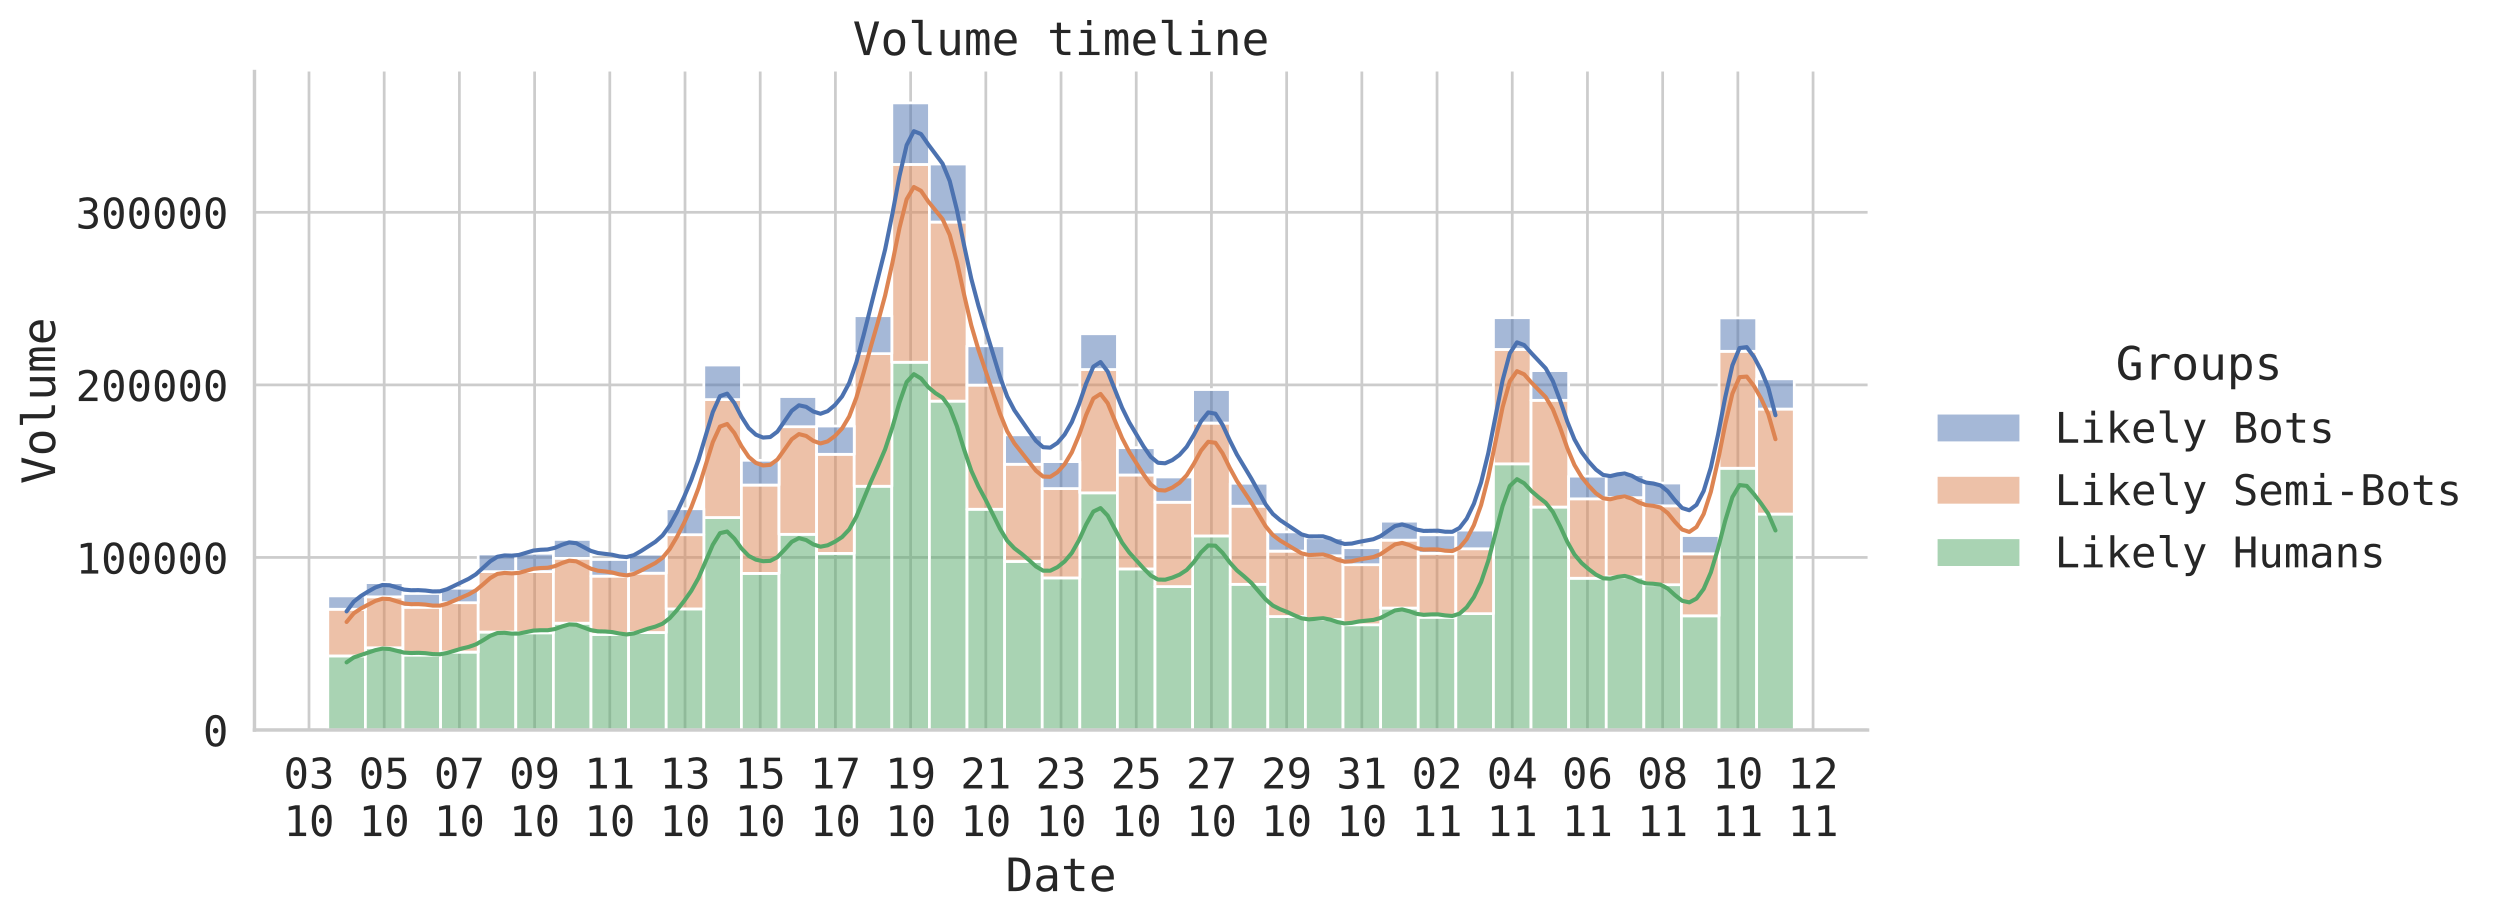 <?xml version="1.0" encoding="utf-8" standalone="no"?>
<!DOCTYPE svg PUBLIC "-//W3C//DTD SVG 1.1//EN"
  "http://www.w3.org/Graphics/SVG/1.1/DTD/svg11.dtd">
<!-- Created with matplotlib (https://matplotlib.org/) -->
<svg height="335.244pt" version="1.1" viewBox="0 0 910.472 335.244" width="910.472pt" xmlns="http://www.w3.org/2000/svg" xmlns:xlink="http://www.w3.org/1999/xlink">
 <defs>
  <style type="text/css">*{stroke-linecap:butt;stroke-linejoin:round;}</style>
 </defs>
 <g id="figure_1">
  <g id="patch_1">
   <path d="M 0 335.244 
L 910.472 335.244 
L 910.472 0 
L 0 0 
z
" style="fill:#ffffff;"/>
  </g>
  <g id="axes_1">
   <g id="patch_2">
    <path d="M 92.676 265.867 
L 680.154 265.867 
L 680.154 26.055 
L 92.676 26.055 
z
" style="fill:#ffffff;"/>
   </g>
   <g id="matplotlib.axis_1">
    <g id="xtick_1">
     <g id="line2d_1">
      <path clip-path="url(#p73b2e39e60)" d="M 112.533 265.867 
L 112.533 26.055 
" style="fill:none;stroke:#cccccc;stroke-linecap:round;"/>
     </g>
     <g id="text_1">
      <!-- 03 -->
      <g style="fill:#262626;" transform="translate(103.261 287.15)scale(0.154 -0.154)">
       <defs>
        <path d="M 23.578 36.625 
Q 23.578 39.312 25.453 41.266 
Q 27.344 43.219 29.984 43.219 
Q 32.719 43.219 34.672 41.266 
Q 36.625 39.312 36.625 36.625 
Q 36.625 33.891 34.688 31.984 
Q 32.766 30.078 29.984 30.078 
Q 27.25 30.078 25.406 31.938 
Q 23.578 33.797 23.578 36.625 
z
M 30.078 66.406 
Q 23.188 66.406 19.797 58.984 
Q 16.406 51.562 16.406 36.375 
Q 16.406 21.234 19.797 13.812 
Q 23.188 6.391 30.078 6.391 
Q 37.016 6.391 40.406 13.812 
Q 43.797 21.234 43.797 36.375 
Q 43.797 51.562 40.406 58.984 
Q 37.016 66.406 30.078 66.406 
z
M 30.078 74.219 
Q 41.75 74.219 47.734 64.641 
Q 53.719 55.078 53.719 36.375 
Q 53.719 17.719 47.734 8.141 
Q 41.75 -1.422 30.078 -1.422 
Q 18.406 -1.422 12.453 8.141 
Q 6.5 17.719 6.5 36.375 
Q 6.5 55.078 12.453 64.641 
Q 18.406 74.219 30.078 74.219 
z
" id="DejaVuSansMono-48"/>
        <path d="M 37.891 39.016 
Q 45.062 37.109 48.875 32.25 
Q 52.688 27.391 52.688 20.125 
Q 52.688 10.062 45.922 4.312 
Q 39.156 -1.422 27.203 -1.422 
Q 22.172 -1.422 16.938 -0.484 
Q 11.719 0.438 6.688 2.203 
L 6.688 12.016 
Q 11.672 9.422 16.5 8.156 
Q 21.344 6.891 26.125 6.891 
Q 34.234 6.891 38.578 10.547 
Q 42.922 14.203 42.922 21.094 
Q 42.922 27.438 38.578 31.172 
Q 34.234 34.906 26.812 34.906 
L 19.281 34.906 
L 19.281 43.016 
L 26.812 43.016 
Q 33.594 43.016 37.406 45.984 
Q 41.219 48.969 41.219 54.297 
Q 41.219 59.906 37.672 62.906 
Q 34.125 65.922 27.594 65.922 
Q 23.25 65.922 18.609 64.938 
Q 13.969 63.969 8.891 62.016 
L 8.891 71.094 
Q 14.797 72.656 19.406 73.438 
Q 24.031 74.219 27.594 74.219 
Q 38.234 74.219 44.609 68.875 
Q 50.984 63.531 50.984 54.688 
Q 50.984 48.688 47.625 44.672 
Q 44.281 40.672 37.891 39.016 
z
" id="DejaVuSansMono-51"/>
       </defs>
       <use xlink:href="#DejaVuSansMono-48"/>
       <use x="60.205" xlink:href="#DejaVuSansMono-51"/>
      </g>
      <!-- 10 -->
      <g style="fill:#262626;" transform="translate(103.261 304.493)scale(0.154 -0.154)">
       <defs>
        <path d="M 13.188 8.297 
L 28.516 8.297 
L 28.516 64.016 
L 12.016 60.297 
L 12.016 69.281 
L 28.422 72.906 
L 38.281 72.906 
L 38.281 8.297 
L 53.422 8.297 
L 53.422 0 
L 13.188 0 
z
" id="DejaVuSansMono-49"/>
       </defs>
       <use xlink:href="#DejaVuSansMono-49"/>
       <use x="60.205" xlink:href="#DejaVuSansMono-48"/>
      </g>
     </g>
    </g>
    <g id="xtick_2">
     <g id="line2d_2">
      <path clip-path="url(#p73b2e39e60)" d="M 139.921 265.867 
L 139.921 26.055 
" style="fill:none;stroke:#cccccc;stroke-linecap:round;"/>
     </g>
     <g id="text_2">
      <!-- 05 -->
      <g style="fill:#262626;" transform="translate(130.65 287.15)scale(0.154 -0.154)">
       <defs>
        <path d="M 10.109 72.906 
L 47.016 72.906 
L 47.016 64.594 
L 19.094 64.594 
L 19.094 46.688 
Q 21.188 47.469 23.312 47.828 
Q 25.438 48.188 27.594 48.188 
Q 38.922 48.188 45.562 41.5 
Q 52.203 34.812 52.203 23.391 
Q 52.203 11.859 45.234 5.219 
Q 38.281 -1.422 26.219 -1.422 
Q 20.406 -1.422 15.594 -0.641 
Q 10.797 0.141 6.984 1.703 
L 6.984 11.719 
Q 11.469 9.281 16.016 8.078 
Q 20.562 6.891 25.297 6.891 
Q 33.453 6.891 37.859 11.188 
Q 42.281 15.484 42.281 23.391 
Q 42.281 31.203 37.719 35.547 
Q 33.156 39.891 25 39.891 
Q 21.047 39.891 17.281 38.984 
Q 13.531 38.094 10.109 36.281 
z
" id="DejaVuSansMono-53"/>
       </defs>
       <use xlink:href="#DejaVuSansMono-48"/>
       <use x="60.205" xlink:href="#DejaVuSansMono-53"/>
      </g>
      <!-- 10 -->
      <g style="fill:#262626;" transform="translate(130.65 304.493)scale(0.154 -0.154)">
       <use xlink:href="#DejaVuSansMono-49"/>
       <use x="60.205" xlink:href="#DejaVuSansMono-48"/>
      </g>
     </g>
    </g>
    <g id="xtick_3">
     <g id="line2d_3">
      <path clip-path="url(#p73b2e39e60)" d="M 167.309 265.867 
L 167.309 26.055 
" style="fill:none;stroke:#cccccc;stroke-linecap:round;"/>
     </g>
     <g id="text_3">
      <!-- 07 -->
      <g style="fill:#262626;" transform="translate(158.038 287.15)scale(0.154 -0.154)">
       <defs>
        <path d="M 6.781 72.906 
L 52.688 72.906 
L 52.688 68.703 
L 26.609 0 
L 16.312 0 
L 41.703 64.594 
L 6.781 64.594 
z
" id="DejaVuSansMono-55"/>
       </defs>
       <use xlink:href="#DejaVuSansMono-48"/>
       <use x="60.205" xlink:href="#DejaVuSansMono-55"/>
      </g>
      <!-- 10 -->
      <g style="fill:#262626;" transform="translate(158.038 304.493)scale(0.154 -0.154)">
       <use xlink:href="#DejaVuSansMono-49"/>
       <use x="60.205" xlink:href="#DejaVuSansMono-48"/>
      </g>
     </g>
    </g>
    <g id="xtick_4">
     <g id="line2d_4">
      <path clip-path="url(#p73b2e39e60)" d="M 194.697 265.867 
L 194.697 26.055 
" style="fill:none;stroke:#cccccc;stroke-linecap:round;"/>
     </g>
     <g id="text_4">
      <!-- 09 -->
      <g style="fill:#262626;" transform="translate(185.426 287.15)scale(0.154 -0.154)">
       <defs>
        <path d="M 29.109 32.328 
Q 35.406 32.328 38.984 36.859 
Q 42.578 41.406 42.578 49.422 
Q 42.578 57.422 38.984 61.953 
Q 35.406 66.5 29.109 66.5 
Q 22.562 66.5 19.234 62.172 
Q 15.922 57.859 15.922 49.422 
Q 15.922 40.922 19.219 36.625 
Q 22.516 32.328 29.109 32.328 
z
M 11.531 1.516 
L 11.531 10.594 
Q 14.594 8.797 18.062 7.844 
Q 21.531 6.891 25.297 6.891 
Q 34.672 6.891 39.469 13.938 
Q 44.281 21 44.281 34.719 
Q 42 29.828 37.844 27.219 
Q 33.688 24.609 28.328 24.609 
Q 17.781 24.609 11.984 31.094 
Q 6.203 37.594 6.203 49.516 
Q 6.203 61.281 12.125 67.75 
Q 18.062 74.219 28.906 74.219 
Q 41.609 74.219 47.516 65.078 
Q 53.422 55.953 53.422 36.375 
Q 53.422 17.969 46.312 8.266 
Q 39.203 -1.422 25.688 -1.422 
Q 22.125 -1.422 18.5 -0.656 
Q 14.891 0.094 11.531 1.516 
z
" id="DejaVuSansMono-57"/>
       </defs>
       <use xlink:href="#DejaVuSansMono-48"/>
       <use x="60.205" xlink:href="#DejaVuSansMono-57"/>
      </g>
      <!-- 10 -->
      <g style="fill:#262626;" transform="translate(185.426 304.493)scale(0.154 -0.154)">
       <use xlink:href="#DejaVuSansMono-49"/>
       <use x="60.205" xlink:href="#DejaVuSansMono-48"/>
      </g>
     </g>
    </g>
    <g id="xtick_5">
     <g id="line2d_5">
      <path clip-path="url(#p73b2e39e60)" d="M 222.086 265.867 
L 222.086 26.055 
" style="fill:none;stroke:#cccccc;stroke-linecap:round;"/>
     </g>
     <g id="text_5">
      <!-- 11 -->
      <g style="fill:#262626;" transform="translate(212.814 287.15)scale(0.154 -0.154)">
       <use xlink:href="#DejaVuSansMono-49"/>
       <use x="60.205" xlink:href="#DejaVuSansMono-49"/>
      </g>
      <!-- 10 -->
      <g style="fill:#262626;" transform="translate(212.814 304.493)scale(0.154 -0.154)">
       <use xlink:href="#DejaVuSansMono-49"/>
       <use x="60.205" xlink:href="#DejaVuSansMono-48"/>
      </g>
     </g>
    </g>
    <g id="xtick_6">
     <g id="line2d_6">
      <path clip-path="url(#p73b2e39e60)" d="M 249.474 265.867 
L 249.474 26.055 
" style="fill:none;stroke:#cccccc;stroke-linecap:round;"/>
     </g>
     <g id="text_6">
      <!-- 13 -->
      <g style="fill:#262626;" transform="translate(240.203 287.15)scale(0.154 -0.154)">
       <use xlink:href="#DejaVuSansMono-49"/>
       <use x="60.205" xlink:href="#DejaVuSansMono-51"/>
      </g>
      <!-- 10 -->
      <g style="fill:#262626;" transform="translate(240.203 304.493)scale(0.154 -0.154)">
       <use xlink:href="#DejaVuSansMono-49"/>
       <use x="60.205" xlink:href="#DejaVuSansMono-48"/>
      </g>
     </g>
    </g>
    <g id="xtick_7">
     <g id="line2d_7">
      <path clip-path="url(#p73b2e39e60)" d="M 276.862 265.867 
L 276.862 26.055 
" style="fill:none;stroke:#cccccc;stroke-linecap:round;"/>
     </g>
     <g id="text_7">
      <!-- 15 -->
      <g style="fill:#262626;" transform="translate(267.591 287.15)scale(0.154 -0.154)">
       <use xlink:href="#DejaVuSansMono-49"/>
       <use x="60.205" xlink:href="#DejaVuSansMono-53"/>
      </g>
      <!-- 10 -->
      <g style="fill:#262626;" transform="translate(267.591 304.493)scale(0.154 -0.154)">
       <use xlink:href="#DejaVuSansMono-49"/>
       <use x="60.205" xlink:href="#DejaVuSansMono-48"/>
      </g>
     </g>
    </g>
    <g id="xtick_8">
     <g id="line2d_8">
      <path clip-path="url(#p73b2e39e60)" d="M 304.25 265.867 
L 304.25 26.055 
" style="fill:none;stroke:#cccccc;stroke-linecap:round;"/>
     </g>
     <g id="text_8">
      <!-- 17 -->
      <g style="fill:#262626;" transform="translate(294.979 287.15)scale(0.154 -0.154)">
       <use xlink:href="#DejaVuSansMono-49"/>
       <use x="60.205" xlink:href="#DejaVuSansMono-55"/>
      </g>
      <!-- 10 -->
      <g style="fill:#262626;" transform="translate(294.979 304.493)scale(0.154 -0.154)">
       <use xlink:href="#DejaVuSansMono-49"/>
       <use x="60.205" xlink:href="#DejaVuSansMono-48"/>
      </g>
     </g>
    </g>
    <g id="xtick_9">
     <g id="line2d_9">
      <path clip-path="url(#p73b2e39e60)" d="M 331.639 265.867 
L 331.639 26.055 
" style="fill:none;stroke:#cccccc;stroke-linecap:round;"/>
     </g>
     <g id="text_9">
      <!-- 19 -->
      <g style="fill:#262626;" transform="translate(322.367 287.15)scale(0.154 -0.154)">
       <use xlink:href="#DejaVuSansMono-49"/>
       <use x="60.205" xlink:href="#DejaVuSansMono-57"/>
      </g>
      <!-- 10 -->
      <g style="fill:#262626;" transform="translate(322.367 304.493)scale(0.154 -0.154)">
       <use xlink:href="#DejaVuSansMono-49"/>
       <use x="60.205" xlink:href="#DejaVuSansMono-48"/>
      </g>
     </g>
    </g>
    <g id="xtick_10">
     <g id="line2d_10">
      <path clip-path="url(#p73b2e39e60)" d="M 359.027 265.867 
L 359.027 26.055 
" style="fill:none;stroke:#cccccc;stroke-linecap:round;"/>
     </g>
     <g id="text_10">
      <!-- 21 -->
      <g style="fill:#262626;" transform="translate(349.755 287.15)scale(0.154 -0.154)">
       <defs>
        <path d="M 18.219 8.297 
L 51.703 8.297 
L 51.703 0 
L 7.422 0 
L 7.422 8.297 
Q 16.547 17.922 23.375 25.297 
Q 30.219 32.672 32.812 35.688 
Q 37.703 41.656 39.406 45.344 
Q 41.109 49.031 41.109 52.875 
Q 41.109 58.984 37.516 62.453 
Q 33.938 65.922 27.688 65.922 
Q 23.25 65.922 18.359 64.312 
Q 13.484 62.703 8.016 59.422 
L 8.016 69.391 
Q 13.031 71.781 17.891 73 
Q 22.75 74.219 27.484 74.219 
Q 38.188 74.219 44.703 68.531 
Q 51.219 62.844 51.219 53.609 
Q 51.219 48.922 49.047 44.234 
Q 46.875 39.547 42 33.891 
Q 39.266 30.719 34.062 25.094 
Q 28.859 19.484 18.219 8.297 
z
" id="DejaVuSansMono-50"/>
       </defs>
       <use xlink:href="#DejaVuSansMono-50"/>
       <use x="60.205" xlink:href="#DejaVuSansMono-49"/>
      </g>
      <!-- 10 -->
      <g style="fill:#262626;" transform="translate(349.755 304.493)scale(0.154 -0.154)">
       <use xlink:href="#DejaVuSansMono-49"/>
       <use x="60.205" xlink:href="#DejaVuSansMono-48"/>
      </g>
     </g>
    </g>
    <g id="xtick_11">
     <g id="line2d_11">
      <path clip-path="url(#p73b2e39e60)" d="M 386.415 265.867 
L 386.415 26.055 
" style="fill:none;stroke:#cccccc;stroke-linecap:round;"/>
     </g>
     <g id="text_11">
      <!-- 23 -->
      <g style="fill:#262626;" transform="translate(377.144 287.15)scale(0.154 -0.154)">
       <use xlink:href="#DejaVuSansMono-50"/>
       <use x="60.205" xlink:href="#DejaVuSansMono-51"/>
      </g>
      <!-- 10 -->
      <g style="fill:#262626;" transform="translate(377.144 304.493)scale(0.154 -0.154)">
       <use xlink:href="#DejaVuSansMono-49"/>
       <use x="60.205" xlink:href="#DejaVuSansMono-48"/>
      </g>
     </g>
    </g>
    <g id="xtick_12">
     <g id="line2d_12">
      <path clip-path="url(#p73b2e39e60)" d="M 413.803 265.867 
L 413.803 26.055 
" style="fill:none;stroke:#cccccc;stroke-linecap:round;"/>
     </g>
     <g id="text_12">
      <!-- 25 -->
      <g style="fill:#262626;" transform="translate(404.532 287.15)scale(0.154 -0.154)">
       <use xlink:href="#DejaVuSansMono-50"/>
       <use x="60.205" xlink:href="#DejaVuSansMono-53"/>
      </g>
      <!-- 10 -->
      <g style="fill:#262626;" transform="translate(404.532 304.493)scale(0.154 -0.154)">
       <use xlink:href="#DejaVuSansMono-49"/>
       <use x="60.205" xlink:href="#DejaVuSansMono-48"/>
      </g>
     </g>
    </g>
    <g id="xtick_13">
     <g id="line2d_13">
      <path clip-path="url(#p73b2e39e60)" d="M 441.191 265.867 
L 441.191 26.055 
" style="fill:none;stroke:#cccccc;stroke-linecap:round;"/>
     </g>
     <g id="text_13">
      <!-- 27 -->
      <g style="fill:#262626;" transform="translate(431.92 287.15)scale(0.154 -0.154)">
       <use xlink:href="#DejaVuSansMono-50"/>
       <use x="60.205" xlink:href="#DejaVuSansMono-55"/>
      </g>
      <!-- 10 -->
      <g style="fill:#262626;" transform="translate(431.92 304.493)scale(0.154 -0.154)">
       <use xlink:href="#DejaVuSansMono-49"/>
       <use x="60.205" xlink:href="#DejaVuSansMono-48"/>
      </g>
     </g>
    </g>
    <g id="xtick_14">
     <g id="line2d_14">
      <path clip-path="url(#p73b2e39e60)" d="M 468.58 265.867 
L 468.58 26.055 
" style="fill:none;stroke:#cccccc;stroke-linecap:round;"/>
     </g>
     <g id="text_14">
      <!-- 29 -->
      <g style="fill:#262626;" transform="translate(459.308 287.15)scale(0.154 -0.154)">
       <use xlink:href="#DejaVuSansMono-50"/>
       <use x="60.205" xlink:href="#DejaVuSansMono-57"/>
      </g>
      <!-- 10 -->
      <g style="fill:#262626;" transform="translate(459.308 304.493)scale(0.154 -0.154)">
       <use xlink:href="#DejaVuSansMono-49"/>
       <use x="60.205" xlink:href="#DejaVuSansMono-48"/>
      </g>
     </g>
    </g>
    <g id="xtick_15">
     <g id="line2d_15">
      <path clip-path="url(#p73b2e39e60)" d="M 495.968 265.867 
L 495.968 26.055 
" style="fill:none;stroke:#cccccc;stroke-linecap:round;"/>
     </g>
     <g id="text_15">
      <!-- 31 -->
      <g style="fill:#262626;" transform="translate(486.697 287.15)scale(0.154 -0.154)">
       <use xlink:href="#DejaVuSansMono-51"/>
       <use x="60.205" xlink:href="#DejaVuSansMono-49"/>
      </g>
      <!-- 10 -->
      <g style="fill:#262626;" transform="translate(486.697 304.493)scale(0.154 -0.154)">
       <use xlink:href="#DejaVuSansMono-49"/>
       <use x="60.205" xlink:href="#DejaVuSansMono-48"/>
      </g>
     </g>
    </g>
    <g id="xtick_16">
     <g id="line2d_16">
      <path clip-path="url(#p73b2e39e60)" d="M 523.356 265.867 
L 523.356 26.055 
" style="fill:none;stroke:#cccccc;stroke-linecap:round;"/>
     </g>
     <g id="text_16">
      <!-- 02 -->
      <g style="fill:#262626;" transform="translate(514.085 287.15)scale(0.154 -0.154)">
       <use xlink:href="#DejaVuSansMono-48"/>
       <use x="60.205" xlink:href="#DejaVuSansMono-50"/>
      </g>
      <!-- 11 -->
      <g style="fill:#262626;" transform="translate(514.085 304.493)scale(0.154 -0.154)">
       <use xlink:href="#DejaVuSansMono-49"/>
       <use x="60.205" xlink:href="#DejaVuSansMono-49"/>
      </g>
     </g>
    </g>
    <g id="xtick_17">
     <g id="line2d_17">
      <path clip-path="url(#p73b2e39e60)" d="M 550.744 265.867 
L 550.744 26.055 
" style="fill:none;stroke:#cccccc;stroke-linecap:round;"/>
     </g>
     <g id="text_17">
      <!-- 04 -->
      <g style="fill:#262626;" transform="translate(541.473 287.15)scale(0.154 -0.154)">
       <defs>
        <path d="M 35.891 63.922 
L 12.891 25.391 
L 35.891 25.391 
z
M 34.281 72.906 
L 45.703 72.906 
L 45.703 25.391 
L 55.422 25.391 
L 55.422 17.391 
L 45.703 17.391 
L 45.703 0 
L 35.891 0 
L 35.891 17.391 
L 4.984 17.391 
L 4.984 26.703 
z
" id="DejaVuSansMono-52"/>
       </defs>
       <use xlink:href="#DejaVuSansMono-48"/>
       <use x="60.205" xlink:href="#DejaVuSansMono-52"/>
      </g>
      <!-- 11 -->
      <g style="fill:#262626;" transform="translate(541.473 304.493)scale(0.154 -0.154)">
       <use xlink:href="#DejaVuSansMono-49"/>
       <use x="60.205" xlink:href="#DejaVuSansMono-49"/>
      </g>
     </g>
    </g>
    <g id="xtick_18">
     <g id="line2d_18">
      <path clip-path="url(#p73b2e39e60)" d="M 578.133 265.867 
L 578.133 26.055 
" style="fill:none;stroke:#cccccc;stroke-linecap:round;"/>
     </g>
     <g id="text_18">
      <!-- 06 -->
      <g style="fill:#262626;" transform="translate(568.861 287.15)scale(0.154 -0.154)">
       <defs>
        <path d="M 48.391 71.297 
L 48.391 62.203 
Q 45.312 64.016 41.844 64.969 
Q 38.375 65.922 34.625 65.922 
Q 25.25 65.922 20.406 58.859 
Q 15.578 51.812 15.578 38.094 
Q 17.922 42.969 22.062 45.578 
Q 26.219 48.188 31.594 48.188 
Q 42.141 48.188 47.922 41.719 
Q 53.719 35.25 53.719 23.391 
Q 53.719 11.578 47.75 5.078 
Q 41.797 -1.422 31 -1.422 
Q 18.312 -1.422 12.406 7.688 
Q 6.5 16.797 6.5 36.375 
Q 6.5 54.828 13.594 64.516 
Q 20.703 74.219 34.188 74.219 
Q 37.797 74.219 41.406 73.453 
Q 45.016 72.703 48.391 71.297 
z
M 30.812 40.484 
Q 24.516 40.484 20.891 35.938 
Q 17.281 31.391 17.281 23.391 
Q 17.281 15.375 20.891 10.828 
Q 24.516 6.297 30.812 6.297 
Q 37.359 6.297 40.672 10.609 
Q 44 14.938 44 23.391 
Q 44 31.891 40.672 36.188 
Q 37.359 40.484 30.812 40.484 
z
" id="DejaVuSansMono-54"/>
       </defs>
       <use xlink:href="#DejaVuSansMono-48"/>
       <use x="60.205" xlink:href="#DejaVuSansMono-54"/>
      </g>
      <!-- 11 -->
      <g style="fill:#262626;" transform="translate(568.861 304.493)scale(0.154 -0.154)">
       <use xlink:href="#DejaVuSansMono-49"/>
       <use x="60.205" xlink:href="#DejaVuSansMono-49"/>
      </g>
     </g>
    </g>
    <g id="xtick_19">
     <g id="line2d_19">
      <path clip-path="url(#p73b2e39e60)" d="M 605.521 265.867 
L 605.521 26.055 
" style="fill:none;stroke:#cccccc;stroke-linecap:round;"/>
     </g>
     <g id="text_19">
      <!-- 08 -->
      <g style="fill:#262626;" transform="translate(596.25 287.15)scale(0.154 -0.154)">
       <defs>
        <path d="M 30.078 34.625 
Q 23.484 34.625 19.891 30.938 
Q 16.312 27.25 16.312 20.516 
Q 16.312 13.766 19.938 10.031 
Q 23.578 6.297 30.078 6.297 
Q 36.719 6.297 40.297 9.984 
Q 43.891 13.672 43.891 20.516 
Q 43.891 27.203 40.25 30.906 
Q 36.625 34.625 30.078 34.625 
z
M 21.484 38.719 
Q 15.188 40.328 11.641 44.719 
Q 8.109 49.125 8.109 55.328 
Q 8.109 64.016 14.016 69.109 
Q 19.922 74.219 30.078 74.219 
Q 40.281 74.219 46.188 69.109 
Q 52.094 64.016 52.094 55.328 
Q 52.094 49.125 48.547 44.719 
Q 45.016 40.328 38.719 38.719 
Q 46.047 37.109 49.922 32.219 
Q 53.812 27.344 53.812 19.578 
Q 53.812 9.719 47.516 4.141 
Q 41.219 -1.422 30.078 -1.422 
Q 18.953 -1.422 12.672 4.125 
Q 6.391 9.672 6.391 19.484 
Q 6.391 27.297 10.266 32.203 
Q 14.156 37.109 21.484 38.719 
z
M 17.922 54.391 
Q 17.922 48.531 21.047 45.453 
Q 24.172 42.391 30.078 42.391 
Q 36.031 42.391 39.156 45.453 
Q 42.281 48.531 42.281 54.391 
Q 42.281 60.359 39.172 63.484 
Q 36.078 66.609 30.078 66.609 
Q 24.172 66.609 21.047 63.453 
Q 17.922 60.297 17.922 54.391 
z
" id="DejaVuSansMono-56"/>
       </defs>
       <use xlink:href="#DejaVuSansMono-48"/>
       <use x="60.205" xlink:href="#DejaVuSansMono-56"/>
      </g>
      <!-- 11 -->
      <g style="fill:#262626;" transform="translate(596.25 304.493)scale(0.154 -0.154)">
       <use xlink:href="#DejaVuSansMono-49"/>
       <use x="60.205" xlink:href="#DejaVuSansMono-49"/>
      </g>
     </g>
    </g>
    <g id="xtick_20">
     <g id="line2d_20">
      <path clip-path="url(#p73b2e39e60)" d="M 632.909 265.867 
L 632.909 26.055 
" style="fill:none;stroke:#cccccc;stroke-linecap:round;"/>
     </g>
     <g id="text_20">
      <!-- 10 -->
      <g style="fill:#262626;" transform="translate(623.638 287.15)scale(0.154 -0.154)">
       <use xlink:href="#DejaVuSansMono-49"/>
       <use x="60.205" xlink:href="#DejaVuSansMono-48"/>
      </g>
      <!-- 11 -->
      <g style="fill:#262626;" transform="translate(623.638 304.493)scale(0.154 -0.154)">
       <use xlink:href="#DejaVuSansMono-49"/>
       <use x="60.205" xlink:href="#DejaVuSansMono-49"/>
      </g>
     </g>
    </g>
    <g id="xtick_21">
     <g id="line2d_21">
      <path clip-path="url(#p73b2e39e60)" d="M 660.297 265.867 
L 660.297 26.055 
" style="fill:none;stroke:#cccccc;stroke-linecap:round;"/>
     </g>
     <g id="text_21">
      <!-- 12 -->
      <g style="fill:#262626;" transform="translate(651.026 287.15)scale(0.154 -0.154)">
       <use xlink:href="#DejaVuSansMono-49"/>
       <use x="60.205" xlink:href="#DejaVuSansMono-50"/>
      </g>
      <!-- 11 -->
      <g style="fill:#262626;" transform="translate(651.026 304.493)scale(0.154 -0.154)">
       <use xlink:href="#DejaVuSansMono-49"/>
       <use x="60.205" xlink:href="#DejaVuSansMono-49"/>
      </g>
     </g>
    </g>
    <g id="text_22">
     <!-- Date -->
     <g style="fill:#262626;" transform="translate(366.187 324.55)scale(0.168 -0.168)">
      <defs>
       <path d="M 21.297 8.109 
Q 33.734 8.109 38.672 14.234 
Q 43.609 20.359 43.609 36.375 
Q 43.609 52.547 38.703 58.672 
Q 33.797 64.797 21.297 64.797 
L 16.609 64.797 
L 16.609 8.109 
z
M 21.484 72.906 
Q 38.188 72.906 46.094 64.016 
Q 54 55.125 54 36.375 
Q 54 17.719 46.094 8.859 
Q 38.188 0 21.484 0 
L 6.688 0 
L 6.688 72.906 
z
" id="DejaVuSansMono-68"/>
       <path d="M 34.281 27.484 
L 31.297 27.484 
Q 23.438 27.484 19.453 24.719 
Q 15.484 21.969 15.484 16.5 
Q 15.484 11.578 18.453 8.844 
Q 21.438 6.109 26.703 6.109 
Q 34.125 6.109 38.375 11.25 
Q 42.625 16.406 42.672 25.484 
L 42.672 27.484 
z
M 51.703 31.203 
L 51.703 0 
L 42.672 0 
L 42.672 8.109 
Q 39.797 3.219 35.422 0.891 
Q 31.062 -1.422 24.812 -1.422 
Q 16.453 -1.422 11.469 3.297 
Q 6.5 8.016 6.5 15.922 
Q 6.5 25.047 12.625 29.781 
Q 18.75 34.516 30.609 34.516 
L 42.672 34.516 
L 42.672 35.938 
Q 42.625 42.484 39.344 45.438 
Q 36.078 48.391 28.906 48.391 
Q 24.312 48.391 19.625 47.062 
Q 14.938 45.75 10.5 43.219 
L 10.5 52.203 
Q 15.484 54.109 20.047 55.047 
Q 24.609 56 28.906 56 
Q 35.688 56 40.5 54 
Q 45.312 52 48.297 48 
Q 50.141 45.562 50.922 41.969 
Q 51.703 38.375 51.703 31.203 
z
" id="DejaVuSansMono-97"/>
       <path d="M 29.984 70.219 
L 29.984 54.688 
L 50.391 54.688 
L 50.391 47.703 
L 29.984 47.703 
L 29.984 18.016 
Q 29.984 11.969 32.281 9.562 
Q 34.578 7.172 40.281 7.172 
L 50.391 7.172 
L 50.391 0 
L 39.406 0 
Q 29.297 0 25.141 4.047 
Q 21 8.109 21 18.016 
L 21 47.703 
L 6.391 47.703 
L 6.391 54.688 
L 21 54.688 
L 21 70.219 
z
" id="DejaVuSansMono-116"/>
       <path d="M 54.297 29.594 
L 54.297 25.203 
L 15.375 25.203 
L 15.375 24.906 
Q 15.375 15.969 20.031 11.078 
Q 24.703 6.203 33.203 6.203 
Q 37.5 6.203 42.188 7.562 
Q 46.875 8.938 52.203 11.719 
L 52.203 2.781 
Q 47.078 0.688 42.312 -0.359 
Q 37.547 -1.422 33.109 -1.422 
Q 20.359 -1.422 13.172 6.219 
Q 6 13.875 6 27.297 
Q 6 40.375 13.031 48.188 
Q 20.062 56 31.781 56 
Q 42.234 56 48.266 48.922 
Q 54.297 41.844 54.297 29.594 
z
M 45.312 32.234 
Q 45.125 40.141 41.578 44.266 
Q 38.031 48.391 31.391 48.391 
Q 24.906 48.391 20.703 44.094 
Q 16.5 39.797 15.719 32.172 
z
" id="DejaVuSansMono-101"/>
      </defs>
      <use xlink:href="#DejaVuSansMono-68"/>
      <use x="60.205" xlink:href="#DejaVuSansMono-97"/>
      <use x="120.41" xlink:href="#DejaVuSansMono-116"/>
      <use x="180.615" xlink:href="#DejaVuSansMono-101"/>
     </g>
    </g>
   </g>
   <g id="matplotlib.axis_2">
    <g id="ytick_1">
     <g id="line2d_22">
      <path clip-path="url(#p73b2e39e60)" d="M 92.676 265.867 
L 680.154 265.867 
" style="fill:none;stroke:#cccccc;stroke-linecap:round;"/>
     </g>
     <g id="text_23">
      <!-- 0 -->
      <g style="fill:#262626;" transform="translate(73.905 271.758)scale(0.154 -0.154)">
       <use xlink:href="#DejaVuSansMono-48"/>
      </g>
     </g>
    </g>
    <g id="ytick_2">
     <g id="line2d_23">
      <path clip-path="url(#p73b2e39e60)" d="M 92.676 203.019 
L 680.154 203.019 
" style="fill:none;stroke:#cccccc;stroke-linecap:round;"/>
     </g>
     <g id="text_24">
      <!-- 100000 -->
      <g style="fill:#262626;" transform="translate(27.549 208.91)scale(0.154 -0.154)">
       <use xlink:href="#DejaVuSansMono-49"/>
       <use x="60.205" xlink:href="#DejaVuSansMono-48"/>
       <use x="120.41" xlink:href="#DejaVuSansMono-48"/>
       <use x="180.615" xlink:href="#DejaVuSansMono-48"/>
       <use x="240.82" xlink:href="#DejaVuSansMono-48"/>
       <use x="301.025" xlink:href="#DejaVuSansMono-48"/>
      </g>
     </g>
    </g>
    <g id="ytick_3">
     <g id="line2d_24">
      <path clip-path="url(#p73b2e39e60)" d="M 92.676 140.17 
L 680.154 140.17 
" style="fill:none;stroke:#cccccc;stroke-linecap:round;"/>
     </g>
     <g id="text_25">
      <!-- 200000 -->
      <g style="fill:#262626;" transform="translate(27.549 146.062)scale(0.154 -0.154)">
       <use xlink:href="#DejaVuSansMono-50"/>
       <use x="60.205" xlink:href="#DejaVuSansMono-48"/>
       <use x="120.41" xlink:href="#DejaVuSansMono-48"/>
       <use x="180.615" xlink:href="#DejaVuSansMono-48"/>
       <use x="240.82" xlink:href="#DejaVuSansMono-48"/>
       <use x="301.025" xlink:href="#DejaVuSansMono-48"/>
      </g>
     </g>
    </g>
    <g id="ytick_4">
     <g id="line2d_25">
      <path clip-path="url(#p73b2e39e60)" d="M 92.676 77.322 
L 680.154 77.322 
" style="fill:none;stroke:#cccccc;stroke-linecap:round;"/>
     </g>
     <g id="text_26">
      <!-- 300000 -->
      <g style="fill:#262626;" transform="translate(27.549 83.214)scale(0.154 -0.154)">
       <use xlink:href="#DejaVuSansMono-51"/>
       <use x="60.205" xlink:href="#DejaVuSansMono-48"/>
       <use x="120.41" xlink:href="#DejaVuSansMono-48"/>
       <use x="180.615" xlink:href="#DejaVuSansMono-48"/>
       <use x="240.82" xlink:href="#DejaVuSansMono-48"/>
       <use x="301.025" xlink:href="#DejaVuSansMono-48"/>
      </g>
     </g>
    </g>
    <g id="text_27">
     <!-- Volume -->
     <g style="fill:#262626;" transform="translate(20.055 176.303)rotate(-90)scale(0.168 -0.168)">
      <defs>
       <path d="M 30.078 8.297 
L 47.219 72.906 
L 57.422 72.906 
L 36.078 0 
L 24.125 0 
L 2.781 72.906 
L 12.984 72.906 
z
" id="DejaVuSansMono-86"/>
       <path d="M 30.078 48.391 
Q 23.25 48.391 19.734 43.062 
Q 16.219 37.75 16.219 27.297 
Q 16.219 16.891 19.734 11.547 
Q 23.25 6.203 30.078 6.203 
Q 36.969 6.203 40.484 11.547 
Q 44 16.891 44 27.297 
Q 44 37.75 40.484 43.062 
Q 36.969 48.391 30.078 48.391 
z
M 30.078 56 
Q 41.453 56 47.484 48.625 
Q 53.516 41.266 53.516 27.297 
Q 53.516 13.281 47.5 5.922 
Q 41.5 -1.422 30.078 -1.422 
Q 18.703 -1.422 12.688 5.922 
Q 6.688 13.281 6.688 27.297 
Q 6.688 41.266 12.688 48.625 
Q 18.703 56 30.078 56 
z
" id="DejaVuSansMono-111"/>
       <path d="M 31.203 19.828 
Q 31.203 13.766 33.422 10.688 
Q 35.641 7.625 39.984 7.625 
L 50.484 7.625 
L 50.484 0 
L 39.109 0 
Q 31.062 0 26.641 5.172 
Q 22.219 10.359 22.219 19.828 
L 22.219 69.484 
L 7.812 69.484 
L 7.812 76.516 
L 31.203 76.516 
z
" id="DejaVuSansMono-108"/>
       <path d="M 9.516 20.703 
L 9.516 54.594 
L 18.5 54.594 
L 18.5 20.703 
Q 18.5 13.328 21.109 9.859 
Q 23.734 6.391 29.203 6.391 
Q 35.547 6.391 38.906 10.859 
Q 42.281 15.328 42.281 23.688 
L 42.281 54.594 
L 51.312 54.594 
L 51.312 0 
L 42.281 0 
L 42.281 8.203 
Q 39.891 3.469 35.766 1.016 
Q 31.641 -1.422 26.125 -1.422 
Q 17.719 -1.422 13.609 4.078 
Q 9.516 9.578 9.516 20.703 
z
" id="DejaVuSansMono-117"/>
       <path d="M 33.016 49.125 
Q 34.672 52.641 37.234 54.312 
Q 39.797 56 43.406 56 
Q 50 56 52.703 50.891 
Q 55.422 45.797 55.422 31.688 
L 55.422 0 
L 47.219 0 
L 47.219 31.297 
Q 47.219 42.875 45.922 45.672 
Q 44.625 48.484 41.219 48.484 
Q 37.312 48.484 35.859 45.484 
Q 34.422 42.484 34.422 31.297 
L 34.422 0 
L 26.219 0 
L 26.219 31.297 
Q 26.219 43.016 24.828 45.75 
Q 23.438 48.484 19.828 48.484 
Q 16.266 48.484 14.875 45.484 
Q 13.484 42.484 13.484 31.297 
L 13.484 0 
L 5.328 0 
L 5.328 54.688 
L 13.484 54.688 
L 13.484 50 
Q 15.094 52.938 17.5 54.469 
Q 19.922 56 23 56 
Q 26.703 56 29.172 54.297 
Q 31.641 52.594 33.016 49.125 
z
" id="DejaVuSansMono-109"/>
      </defs>
      <use xlink:href="#DejaVuSansMono-86"/>
      <use x="60.205" xlink:href="#DejaVuSansMono-111"/>
      <use x="120.41" xlink:href="#DejaVuSansMono-108"/>
      <use x="180.615" xlink:href="#DejaVuSansMono-117"/>
      <use x="240.82" xlink:href="#DejaVuSansMono-109"/>
      <use x="301.025" xlink:href="#DejaVuSansMono-101"/>
     </g>
    </g>
   </g>
   <g id="patch_3">
    <path clip-path="url(#p73b2e39e60)" d="M 119.38 265.867 
L 133.074 265.867 
L 133.074 238.861 
L 119.38 238.861 
z
" style="fill:#55a868;fill-opacity:0.5;stroke:#ffffff;stroke-linejoin:miter;"/>
   </g>
   <g id="patch_4">
    <path clip-path="url(#p73b2e39e60)" d="M 133.074 265.867 
L 146.768 265.867 
L 146.768 235.914 
L 133.074 235.914 
z
" style="fill:#55a868;fill-opacity:0.5;stroke:#ffffff;stroke-linejoin:miter;"/>
   </g>
   <g id="patch_5">
    <path clip-path="url(#p73b2e39e60)" d="M 146.768 265.867 
L 160.462 265.867 
L 160.462 238.543 
L 146.768 238.543 
z
" style="fill:#55a868;fill-opacity:0.5;stroke:#ffffff;stroke-linejoin:miter;"/>
   </g>
   <g id="patch_6">
    <path clip-path="url(#p73b2e39e60)" d="M 160.462 265.867 
L 174.156 265.867 
L 174.156 237.476 
L 160.462 237.476 
z
" style="fill:#55a868;fill-opacity:0.5;stroke:#ffffff;stroke-linejoin:miter;"/>
   </g>
   <g id="patch_7">
    <path clip-path="url(#p73b2e39e60)" d="M 174.156 265.867 
L 187.85 265.867 
L 187.85 230.182 
L 174.156 230.182 
z
" style="fill:#55a868;fill-opacity:0.5;stroke:#ffffff;stroke-linejoin:miter;"/>
   </g>
   <g id="patch_8">
    <path clip-path="url(#p73b2e39e60)" d="M 187.85 265.867 
L 201.544 265.867 
L 201.544 230.478 
L 187.85 230.478 
z
" style="fill:#55a868;fill-opacity:0.5;stroke:#ffffff;stroke-linejoin:miter;"/>
   </g>
   <g id="patch_9">
    <path clip-path="url(#p73b2e39e60)" d="M 201.544 265.867 
L 215.239 265.867 
L 215.239 226.962 
L 201.544 226.962 
z
" style="fill:#55a868;fill-opacity:0.5;stroke:#ffffff;stroke-linejoin:miter;"/>
   </g>
   <g id="patch_10">
    <path clip-path="url(#p73b2e39e60)" d="M 215.239 265.867 
L 228.933 265.867 
L 228.933 231.065 
L 215.239 231.065 
z
" style="fill:#55a868;fill-opacity:0.5;stroke:#ffffff;stroke-linejoin:miter;"/>
   </g>
   <g id="patch_11">
    <path clip-path="url(#p73b2e39e60)" d="M 228.933 265.867 
L 242.627 265.867 
L 242.627 230.362 
L 228.933 230.362 
z
" style="fill:#55a868;fill-opacity:0.5;stroke:#ffffff;stroke-linejoin:miter;"/>
   </g>
   <g id="patch_12">
    <path clip-path="url(#p73b2e39e60)" d="M 242.627 265.867 
L 256.321 265.867 
L 256.321 221.764 
L 242.627 221.764 
z
" style="fill:#55a868;fill-opacity:0.5;stroke:#ffffff;stroke-linejoin:miter;"/>
   </g>
   <g id="patch_13">
    <path clip-path="url(#p73b2e39e60)" d="M 256.321 265.867 
L 270.015 265.867 
L 270.015 188.469 
L 256.321 188.469 
z
" style="fill:#55a868;fill-opacity:0.5;stroke:#ffffff;stroke-linejoin:miter;"/>
   </g>
   <g id="patch_14">
    <path clip-path="url(#p73b2e39e60)" d="M 270.015 265.867 
L 283.709 265.867 
L 283.709 208.826 
L 270.015 208.826 
z
" style="fill:#55a868;fill-opacity:0.5;stroke:#ffffff;stroke-linejoin:miter;"/>
   </g>
   <g id="patch_15">
    <path clip-path="url(#p73b2e39e60)" d="M 283.709 265.867 
L 297.403 265.867 
L 297.403 194.584 
L 283.709 194.584 
z
" style="fill:#55a868;fill-opacity:0.5;stroke:#ffffff;stroke-linejoin:miter;"/>
   </g>
   <g id="patch_16">
    <path clip-path="url(#p73b2e39e60)" d="M 297.403 265.867 
L 311.097 265.867 
L 311.097 201.53 
L 297.403 201.53 
z
" style="fill:#55a868;fill-opacity:0.5;stroke:#ffffff;stroke-linejoin:miter;"/>
   </g>
   <g id="patch_17">
    <path clip-path="url(#p73b2e39e60)" d="M 311.097 265.867 
L 324.791 265.867 
L 324.791 177.086 
L 311.097 177.086 
z
" style="fill:#55a868;fill-opacity:0.5;stroke:#ffffff;stroke-linejoin:miter;"/>
   </g>
   <g id="patch_18">
    <path clip-path="url(#p73b2e39e60)" d="M 324.791 265.867 
L 338.486 265.867 
L 338.486 131.932 
L 324.791 131.932 
z
" style="fill:#55a868;fill-opacity:0.5;stroke:#ffffff;stroke-linejoin:miter;"/>
   </g>
   <g id="patch_19">
    <path clip-path="url(#p73b2e39e60)" d="M 338.486 265.867 
L 352.18 265.867 
L 352.18 146.077 
L 338.486 146.077 
z
" style="fill:#55a868;fill-opacity:0.5;stroke:#ffffff;stroke-linejoin:miter;"/>
   </g>
   <g id="patch_20">
    <path clip-path="url(#p73b2e39e60)" d="M 352.18 265.867 
L 365.874 265.867 
L 365.874 185.459 
L 352.18 185.459 
z
" style="fill:#55a868;fill-opacity:0.5;stroke:#ffffff;stroke-linejoin:miter;"/>
   </g>
   <g id="patch_21">
    <path clip-path="url(#p73b2e39e60)" d="M 365.874 265.867 
L 379.568 265.867 
L 379.568 204.474 
L 365.874 204.474 
z
" style="fill:#55a868;fill-opacity:0.5;stroke:#ffffff;stroke-linejoin:miter;"/>
   </g>
   <g id="patch_22">
    <path clip-path="url(#p73b2e39e60)" d="M 379.568 265.867 
L 393.262 265.867 
L 393.262 210.459 
L 379.568 210.459 
z
" style="fill:#55a868;fill-opacity:0.5;stroke:#ffffff;stroke-linejoin:miter;"/>
   </g>
   <g id="patch_23">
    <path clip-path="url(#p73b2e39e60)" d="M 393.262 265.867 
L 406.956 265.867 
L 406.956 179.476 
L 393.262 179.476 
z
" style="fill:#55a868;fill-opacity:0.5;stroke:#ffffff;stroke-linejoin:miter;"/>
   </g>
   <g id="patch_24">
    <path clip-path="url(#p73b2e39e60)" d="M 406.956 265.867 
L 420.65 265.867 
L 420.65 207.176 
L 406.956 207.176 
z
" style="fill:#55a868;fill-opacity:0.5;stroke:#ffffff;stroke-linejoin:miter;"/>
   </g>
   <g id="patch_25">
    <path clip-path="url(#p73b2e39e60)" d="M 420.65 265.867 
L 434.344 265.867 
L 434.344 213.615 
L 420.65 213.615 
z
" style="fill:#55a868;fill-opacity:0.5;stroke:#ffffff;stroke-linejoin:miter;"/>
   </g>
   <g id="patch_26">
    <path clip-path="url(#p73b2e39e60)" d="M 434.344 265.867 
L 448.039 265.867 
L 448.039 195.17 
L 434.344 195.17 
z
" style="fill:#55a868;fill-opacity:0.5;stroke:#ffffff;stroke-linejoin:miter;"/>
   </g>
   <g id="patch_27">
    <path clip-path="url(#p73b2e39e60)" d="M 448.039 265.867 
L 461.733 265.867 
L 461.733 212.794 
L 448.039 212.794 
z
" style="fill:#55a868;fill-opacity:0.5;stroke:#ffffff;stroke-linejoin:miter;"/>
   </g>
   <g id="patch_28">
    <path clip-path="url(#p73b2e39e60)" d="M 461.733 265.867 
L 475.427 265.867 
L 475.427 224.528 
L 461.733 224.528 
z
" style="fill:#55a868;fill-opacity:0.5;stroke:#ffffff;stroke-linejoin:miter;"/>
   </g>
   <g id="patch_29">
    <path clip-path="url(#p73b2e39e60)" d="M 475.427 265.867 
L 489.121 265.867 
L 489.121 225.606 
L 475.427 225.606 
z
" style="fill:#55a868;fill-opacity:0.5;stroke:#ffffff;stroke-linejoin:miter;"/>
   </g>
   <g id="patch_30">
    <path clip-path="url(#p73b2e39e60)" d="M 489.121 265.867 
L 502.815 265.867 
L 502.815 227.539 
L 489.121 227.539 
z
" style="fill:#55a868;fill-opacity:0.5;stroke:#ffffff;stroke-linejoin:miter;"/>
   </g>
   <g id="patch_31">
    <path clip-path="url(#p73b2e39e60)" d="M 502.815 265.867 
L 516.509 265.867 
L 516.509 221.444 
L 502.815 221.444 
z
" style="fill:#55a868;fill-opacity:0.5;stroke:#ffffff;stroke-linejoin:miter;"/>
   </g>
   <g id="patch_32">
    <path clip-path="url(#p73b2e39e60)" d="M 516.509 265.867 
L 530.203 265.867 
L 530.203 224.785 
L 516.509 224.785 
z
" style="fill:#55a868;fill-opacity:0.5;stroke:#ffffff;stroke-linejoin:miter;"/>
   </g>
   <g id="patch_33">
    <path clip-path="url(#p73b2e39e60)" d="M 530.203 265.867 
L 543.897 265.867 
L 543.897 223.468 
L 530.203 223.468 
z
" style="fill:#55a868;fill-opacity:0.5;stroke:#ffffff;stroke-linejoin:miter;"/>
   </g>
   <g id="patch_34">
    <path clip-path="url(#p73b2e39e60)" d="M 543.897 265.867 
L 557.591 265.867 
L 557.591 168.925 
L 543.897 168.925 
z
" style="fill:#55a868;fill-opacity:0.5;stroke:#ffffff;stroke-linejoin:miter;"/>
   </g>
   <g id="patch_35">
    <path clip-path="url(#p73b2e39e60)" d="M 557.591 265.867 
L 571.286 265.867 
L 571.286 184.662 
L 557.591 184.662 
z
" style="fill:#55a868;fill-opacity:0.5;stroke:#ffffff;stroke-linejoin:miter;"/>
   </g>
   <g id="patch_36">
    <path clip-path="url(#p73b2e39e60)" d="M 571.286 265.867 
L 584.98 265.867 
L 584.98 210.587 
L 571.286 210.587 
z
" style="fill:#55a868;fill-opacity:0.5;stroke:#ffffff;stroke-linejoin:miter;"/>
   </g>
   <g id="patch_37">
    <path clip-path="url(#p73b2e39e60)" d="M 584.98 265.867 
L 598.674 265.867 
L 598.674 210.093 
L 584.98 210.093 
z
" style="fill:#55a868;fill-opacity:0.5;stroke:#ffffff;stroke-linejoin:miter;"/>
   </g>
   <g id="patch_38">
    <path clip-path="url(#p73b2e39e60)" d="M 598.674 265.867 
L 612.368 265.867 
L 612.368 212.938 
L 598.674 212.938 
z
" style="fill:#55a868;fill-opacity:0.5;stroke:#ffffff;stroke-linejoin:miter;"/>
   </g>
   <g id="patch_39">
    <path clip-path="url(#p73b2e39e60)" d="M 612.368 265.867 
L 626.062 265.867 
L 626.062 224.266 
L 612.368 224.266 
z
" style="fill:#55a868;fill-opacity:0.5;stroke:#ffffff;stroke-linejoin:miter;"/>
   </g>
   <g id="patch_40">
    <path clip-path="url(#p73b2e39e60)" d="M 626.062 265.867 
L 639.756 265.867 
L 639.756 170.534 
L 626.062 170.534 
z
" style="fill:#55a868;fill-opacity:0.5;stroke:#ffffff;stroke-linejoin:miter;"/>
   </g>
   <g id="patch_41">
    <path clip-path="url(#p73b2e39e60)" d="M 639.756 265.867 
L 653.45 265.867 
L 653.45 187.211 
L 639.756 187.211 
z
" style="fill:#55a868;fill-opacity:0.5;stroke:#ffffff;stroke-linejoin:miter;"/>
   </g>
   <g id="patch_42">
    <path clip-path="url(#p73b2e39e60)" d="M 119.38 238.861 
L 133.074 238.861 
L 133.074 221.881 
L 119.38 221.881 
z
" style="fill:#dd8452;fill-opacity:0.5;stroke:#ffffff;stroke-linejoin:miter;"/>
   </g>
   <g id="patch_43">
    <path clip-path="url(#p73b2e39e60)" d="M 133.074 235.914 
L 146.768 235.914 
L 146.768 217.353 
L 133.074 217.353 
z
" style="fill:#dd8452;fill-opacity:0.5;stroke:#ffffff;stroke-linejoin:miter;"/>
   </g>
   <g id="patch_44">
    <path clip-path="url(#p73b2e39e60)" d="M 146.768 238.543 
L 160.462 238.543 
L 160.462 221.147 
L 146.768 221.147 
z
" style="fill:#dd8452;fill-opacity:0.5;stroke:#ffffff;stroke-linejoin:miter;"/>
   </g>
   <g id="patch_45">
    <path clip-path="url(#p73b2e39e60)" d="M 160.462 237.476 
L 174.156 237.476 
L 174.156 219.504 
L 160.462 219.504 
z
" style="fill:#dd8452;fill-opacity:0.5;stroke:#ffffff;stroke-linejoin:miter;"/>
   </g>
   <g id="patch_46">
    <path clip-path="url(#p73b2e39e60)" d="M 174.156 230.182 
L 187.85 230.182 
L 187.85 208.189 
L 174.156 208.189 
z
" style="fill:#dd8452;fill-opacity:0.5;stroke:#ffffff;stroke-linejoin:miter;"/>
   </g>
   <g id="patch_47">
    <path clip-path="url(#p73b2e39e60)" d="M 187.85 230.478 
L 201.544 230.478 
L 201.544 208.159 
L 187.85 208.159 
z
" style="fill:#dd8452;fill-opacity:0.5;stroke:#ffffff;stroke-linejoin:miter;"/>
   </g>
   <g id="patch_48">
    <path clip-path="url(#p73b2e39e60)" d="M 201.544 226.962 
L 215.239 226.962 
L 215.239 203.279 
L 201.544 203.279 
z
" style="fill:#dd8452;fill-opacity:0.5;stroke:#ffffff;stroke-linejoin:miter;"/>
   </g>
   <g id="patch_49">
    <path clip-path="url(#p73b2e39e60)" d="M 215.239 231.065 
L 228.933 231.065 
L 228.933 209.812 
L 215.239 209.812 
z
" style="fill:#dd8452;fill-opacity:0.5;stroke:#ffffff;stroke-linejoin:miter;"/>
   </g>
   <g id="patch_50">
    <path clip-path="url(#p73b2e39e60)" d="M 228.933 230.362 
L 242.627 230.362 
L 242.627 208.751 
L 228.933 208.751 
z
" style="fill:#dd8452;fill-opacity:0.5;stroke:#ffffff;stroke-linejoin:miter;"/>
   </g>
   <g id="patch_51">
    <path clip-path="url(#p73b2e39e60)" d="M 242.627 221.764 
L 256.321 221.764 
L 256.321 194.733 
L 242.627 194.733 
z
" style="fill:#dd8452;fill-opacity:0.5;stroke:#ffffff;stroke-linejoin:miter;"/>
   </g>
   <g id="patch_52">
    <path clip-path="url(#p73b2e39e60)" d="M 256.321 188.469 
L 270.015 188.469 
L 270.015 145.51 
L 256.321 145.51 
z
" style="fill:#dd8452;fill-opacity:0.5;stroke:#ffffff;stroke-linejoin:miter;"/>
   </g>
   <g id="patch_53">
    <path clip-path="url(#p73b2e39e60)" d="M 270.015 208.826 
L 283.709 208.826 
L 283.709 176.635 
L 270.015 176.635 
z
" style="fill:#dd8452;fill-opacity:0.5;stroke:#ffffff;stroke-linejoin:miter;"/>
   </g>
   <g id="patch_54">
    <path clip-path="url(#p73b2e39e60)" d="M 283.709 194.584 
L 297.403 194.584 
L 297.403 155.396 
L 283.709 155.396 
z
" style="fill:#dd8452;fill-opacity:0.5;stroke:#ffffff;stroke-linejoin:miter;"/>
   </g>
   <g id="patch_55">
    <path clip-path="url(#p73b2e39e60)" d="M 297.403 201.53 
L 311.097 201.53 
L 311.097 165.445 
L 297.403 165.445 
z
" style="fill:#dd8452;fill-opacity:0.5;stroke:#ffffff;stroke-linejoin:miter;"/>
   </g>
   <g id="patch_56">
    <path clip-path="url(#p73b2e39e60)" d="M 311.097 177.086 
L 324.791 177.086 
L 324.791 128.787 
L 311.097 128.787 
z
" style="fill:#dd8452;fill-opacity:0.5;stroke:#ffffff;stroke-linejoin:miter;"/>
   </g>
   <g id="patch_57">
    <path clip-path="url(#p73b2e39e60)" d="M 324.791 131.932 
L 338.486 131.932 
L 338.486 59.881 
L 324.791 59.881 
z
" style="fill:#dd8452;fill-opacity:0.5;stroke:#ffffff;stroke-linejoin:miter;"/>
   </g>
   <g id="patch_58">
    <path clip-path="url(#p73b2e39e60)" d="M 338.486 146.077 
L 352.18 146.077 
L 352.18 80.86 
L 338.486 80.86 
z
" style="fill:#dd8452;fill-opacity:0.5;stroke:#ffffff;stroke-linejoin:miter;"/>
   </g>
   <g id="patch_59">
    <path clip-path="url(#p73b2e39e60)" d="M 352.18 185.459 
L 365.874 185.459 
L 365.874 140.235 
L 352.18 140.235 
z
" style="fill:#dd8452;fill-opacity:0.5;stroke:#ffffff;stroke-linejoin:miter;"/>
   </g>
   <g id="patch_60">
    <path clip-path="url(#p73b2e39e60)" d="M 365.874 204.474 
L 379.568 204.474 
L 379.568 169.067 
L 365.874 169.067 
z
" style="fill:#dd8452;fill-opacity:0.5;stroke:#ffffff;stroke-linejoin:miter;"/>
   </g>
   <g id="patch_61">
    <path clip-path="url(#p73b2e39e60)" d="M 379.568 210.459 
L 393.262 210.459 
L 393.262 177.931 
L 379.568 177.931 
z
" style="fill:#dd8452;fill-opacity:0.5;stroke:#ffffff;stroke-linejoin:miter;"/>
   </g>
   <g id="patch_62">
    <path clip-path="url(#p73b2e39e60)" d="M 393.262 179.476 
L 406.956 179.476 
L 406.956 134.574 
L 393.262 134.574 
z
" style="fill:#dd8452;fill-opacity:0.5;stroke:#ffffff;stroke-linejoin:miter;"/>
   </g>
   <g id="patch_63">
    <path clip-path="url(#p73b2e39e60)" d="M 406.956 207.176 
L 420.65 207.176 
L 420.65 172.98 
L 406.956 172.98 
z
" style="fill:#dd8452;fill-opacity:0.5;stroke:#ffffff;stroke-linejoin:miter;"/>
   </g>
   <g id="patch_64">
    <path clip-path="url(#p73b2e39e60)" d="M 420.65 213.615 
L 434.344 213.615 
L 434.344 182.915 
L 420.65 182.915 
z
" style="fill:#dd8452;fill-opacity:0.5;stroke:#ffffff;stroke-linejoin:miter;"/>
   </g>
   <g id="patch_65">
    <path clip-path="url(#p73b2e39e60)" d="M 434.344 195.17 
L 448.039 195.17 
L 448.039 154.076 
L 434.344 154.076 
z
" style="fill:#dd8452;fill-opacity:0.5;stroke:#ffffff;stroke-linejoin:miter;"/>
   </g>
   <g id="patch_66">
    <path clip-path="url(#p73b2e39e60)" d="M 448.039 212.794 
L 461.733 212.794 
L 461.733 184.346 
L 448.039 184.346 
z
" style="fill:#dd8452;fill-opacity:0.5;stroke:#ffffff;stroke-linejoin:miter;"/>
   </g>
   <g id="patch_67">
    <path clip-path="url(#p73b2e39e60)" d="M 461.733 224.528 
L 475.427 224.528 
L 475.427 200.696 
L 461.733 200.696 
z
" style="fill:#dd8452;fill-opacity:0.5;stroke:#ffffff;stroke-linejoin:miter;"/>
   </g>
   <g id="patch_68">
    <path clip-path="url(#p73b2e39e60)" d="M 475.427 225.606 
L 489.121 225.606 
L 489.121 202.406 
L 475.427 202.406 
z
" style="fill:#dd8452;fill-opacity:0.5;stroke:#ffffff;stroke-linejoin:miter;"/>
   </g>
   <g id="patch_69">
    <path clip-path="url(#p73b2e39e60)" d="M 489.121 227.539 
L 502.815 227.539 
L 502.815 205.662 
L 489.121 205.662 
z
" style="fill:#dd8452;fill-opacity:0.5;stroke:#ffffff;stroke-linejoin:miter;"/>
   </g>
   <g id="patch_70">
    <path clip-path="url(#p73b2e39e60)" d="M 502.815 221.444 
L 516.509 221.444 
L 516.509 196.695 
L 502.815 196.695 
z
" style="fill:#dd8452;fill-opacity:0.5;stroke:#ffffff;stroke-linejoin:miter;"/>
   </g>
   <g id="patch_71">
    <path clip-path="url(#p73b2e39e60)" d="M 516.509 224.785 
L 530.203 224.785 
L 530.203 201.516 
L 516.509 201.516 
z
" style="fill:#dd8452;fill-opacity:0.5;stroke:#ffffff;stroke-linejoin:miter;"/>
   </g>
   <g id="patch_72">
    <path clip-path="url(#p73b2e39e60)" d="M 530.203 223.468 
L 543.897 223.468 
L 543.897 199.85 
L 530.203 199.85 
z
" style="fill:#dd8452;fill-opacity:0.5;stroke:#ffffff;stroke-linejoin:miter;"/>
   </g>
   <g id="patch_73">
    <path clip-path="url(#p73b2e39e60)" d="M 543.897 168.925 
L 557.591 168.925 
L 557.591 127.25 
L 543.897 127.25 
z
" style="fill:#dd8452;fill-opacity:0.5;stroke:#ffffff;stroke-linejoin:miter;"/>
   </g>
   <g id="patch_74">
    <path clip-path="url(#p73b2e39e60)" d="M 557.591 184.662 
L 571.286 184.662 
L 571.286 145.792 
L 557.591 145.792 
z
" style="fill:#dd8452;fill-opacity:0.5;stroke:#ffffff;stroke-linejoin:miter;"/>
   </g>
   <g id="patch_75">
    <path clip-path="url(#p73b2e39e60)" d="M 571.286 210.587 
L 584.98 210.587 
L 584.98 181.66 
L 571.286 181.66 
z
" style="fill:#dd8452;fill-opacity:0.5;stroke:#ffffff;stroke-linejoin:miter;"/>
   </g>
   <g id="patch_76">
    <path clip-path="url(#p73b2e39e60)" d="M 584.98 210.093 
L 598.674 210.093 
L 598.674 181.237 
L 584.98 181.237 
z
" style="fill:#dd8452;fill-opacity:0.5;stroke:#ffffff;stroke-linejoin:miter;"/>
   </g>
   <g id="patch_77">
    <path clip-path="url(#p73b2e39e60)" d="M 598.674 212.938 
L 612.368 212.938 
L 612.368 184.224 
L 598.674 184.224 
z
" style="fill:#dd8452;fill-opacity:0.5;stroke:#ffffff;stroke-linejoin:miter;"/>
   </g>
   <g id="patch_78">
    <path clip-path="url(#p73b2e39e60)" d="M 612.368 224.266 
L 626.062 224.266 
L 626.062 201.682 
L 612.368 201.682 
z
" style="fill:#dd8452;fill-opacity:0.5;stroke:#ffffff;stroke-linejoin:miter;"/>
   </g>
   <g id="patch_79">
    <path clip-path="url(#p73b2e39e60)" d="M 626.062 170.534 
L 639.756 170.534 
L 639.756 127.932 
L 626.062 127.932 
z
" style="fill:#dd8452;fill-opacity:0.5;stroke:#ffffff;stroke-linejoin:miter;"/>
   </g>
   <g id="patch_80">
    <path clip-path="url(#p73b2e39e60)" d="M 639.756 187.211 
L 653.45 187.211 
L 653.45 148.964 
L 639.756 148.964 
z
" style="fill:#dd8452;fill-opacity:0.5;stroke:#ffffff;stroke-linejoin:miter;"/>
   </g>
   <g id="patch_81">
    <path clip-path="url(#p73b2e39e60)" d="M 119.38 221.881 
L 133.074 221.881 
L 133.074 217.009 
L 119.38 217.009 
z
" style="fill:#4c72b0;fill-opacity:0.5;stroke:#ffffff;stroke-linejoin:miter;"/>
   </g>
   <g id="patch_82">
    <path clip-path="url(#p73b2e39e60)" d="M 133.074 217.353 
L 146.768 217.353 
L 146.768 212.195 
L 133.074 212.195 
z
" style="fill:#4c72b0;fill-opacity:0.5;stroke:#ffffff;stroke-linejoin:miter;"/>
   </g>
   <g id="patch_83">
    <path clip-path="url(#p73b2e39e60)" d="M 146.768 221.147 
L 160.462 221.147 
L 160.462 216.152 
L 146.768 216.152 
z
" style="fill:#4c72b0;fill-opacity:0.5;stroke:#ffffff;stroke-linejoin:miter;"/>
   </g>
   <g id="patch_84">
    <path clip-path="url(#p73b2e39e60)" d="M 160.462 219.504 
L 174.156 219.504 
L 174.156 214.233 
L 160.462 214.233 
z
" style="fill:#4c72b0;fill-opacity:0.5;stroke:#ffffff;stroke-linejoin:miter;"/>
   </g>
   <g id="patch_85">
    <path clip-path="url(#p73b2e39e60)" d="M 174.156 208.189 
L 187.85 208.189 
L 187.85 201.713 
L 174.156 201.713 
z
" style="fill:#4c72b0;fill-opacity:0.5;stroke:#ffffff;stroke-linejoin:miter;"/>
   </g>
   <g id="patch_86">
    <path clip-path="url(#p73b2e39e60)" d="M 187.85 208.159 
L 201.544 208.159 
L 201.544 201.502 
L 187.85 201.502 
z
" style="fill:#4c72b0;fill-opacity:0.5;stroke:#ffffff;stroke-linejoin:miter;"/>
   </g>
   <g id="patch_87">
    <path clip-path="url(#p73b2e39e60)" d="M 201.544 203.279 
L 215.239 203.279 
L 215.239 196.458 
L 201.544 196.458 
z
" style="fill:#4c72b0;fill-opacity:0.5;stroke:#ffffff;stroke-linejoin:miter;"/>
   </g>
   <g id="patch_88">
    <path clip-path="url(#p73b2e39e60)" d="M 215.239 209.812 
L 228.933 209.812 
L 228.933 203.761 
L 215.239 203.761 
z
" style="fill:#4c72b0;fill-opacity:0.5;stroke:#ffffff;stroke-linejoin:miter;"/>
   </g>
   <g id="patch_89">
    <path clip-path="url(#p73b2e39e60)" d="M 228.933 208.751 
L 242.627 208.751 
L 242.627 201.808 
L 228.933 201.808 
z
" style="fill:#4c72b0;fill-opacity:0.5;stroke:#ffffff;stroke-linejoin:miter;"/>
   </g>
   <g id="patch_90">
    <path clip-path="url(#p73b2e39e60)" d="M 242.627 194.733 
L 256.321 194.733 
L 256.321 185.294 
L 242.627 185.294 
z
" style="fill:#4c72b0;fill-opacity:0.5;stroke:#ffffff;stroke-linejoin:miter;"/>
   </g>
   <g id="patch_91">
    <path clip-path="url(#p73b2e39e60)" d="M 256.321 145.51 
L 270.015 145.51 
L 270.015 132.927 
L 256.321 132.927 
z
" style="fill:#4c72b0;fill-opacity:0.5;stroke:#ffffff;stroke-linejoin:miter;"/>
   </g>
   <g id="patch_92">
    <path clip-path="url(#p73b2e39e60)" d="M 270.015 176.635 
L 283.709 176.635 
L 283.709 167.627 
L 270.015 167.627 
z
" style="fill:#4c72b0;fill-opacity:0.5;stroke:#ffffff;stroke-linejoin:miter;"/>
   </g>
   <g id="patch_93">
    <path clip-path="url(#p73b2e39e60)" d="M 283.709 155.396 
L 297.403 155.396 
L 297.403 144.422 
L 283.709 144.422 
z
" style="fill:#4c72b0;fill-opacity:0.5;stroke:#ffffff;stroke-linejoin:miter;"/>
   </g>
   <g id="patch_94">
    <path clip-path="url(#p73b2e39e60)" d="M 297.403 165.445 
L 311.097 165.445 
L 311.097 155.155 
L 297.403 155.155 
z
" style="fill:#4c72b0;fill-opacity:0.5;stroke:#ffffff;stroke-linejoin:miter;"/>
   </g>
   <g id="patch_95">
    <path clip-path="url(#p73b2e39e60)" d="M 311.097 128.787 
L 324.791 128.787 
L 324.791 114.967 
L 311.097 114.967 
z
" style="fill:#4c72b0;fill-opacity:0.5;stroke:#ffffff;stroke-linejoin:miter;"/>
   </g>
   <g id="patch_96">
    <path clip-path="url(#p73b2e39e60)" d="M 324.791 59.881 
L 338.486 59.881 
L 338.486 37.474 
L 324.791 37.474 
z
" style="fill:#4c72b0;fill-opacity:0.5;stroke:#ffffff;stroke-linejoin:miter;"/>
   </g>
   <g id="patch_97">
    <path clip-path="url(#p73b2e39e60)" d="M 338.486 80.86 
L 352.18 80.86 
L 352.18 59.727 
L 338.486 59.727 
z
" style="fill:#4c72b0;fill-opacity:0.5;stroke:#ffffff;stroke-linejoin:miter;"/>
   </g>
   <g id="patch_98">
    <path clip-path="url(#p73b2e39e60)" d="M 352.18 140.235 
L 365.874 140.235 
L 365.874 125.918 
L 352.18 125.918 
z
" style="fill:#4c72b0;fill-opacity:0.5;stroke:#ffffff;stroke-linejoin:miter;"/>
   </g>
   <g id="patch_99">
    <path clip-path="url(#p73b2e39e60)" d="M 365.874 169.067 
L 379.568 169.067 
L 379.568 158.359 
L 365.874 158.359 
z
" style="fill:#4c72b0;fill-opacity:0.5;stroke:#ffffff;stroke-linejoin:miter;"/>
   </g>
   <g id="patch_100">
    <path clip-path="url(#p73b2e39e60)" d="M 379.568 177.931 
L 393.262 177.931 
L 393.262 168.127 
L 379.568 168.127 
z
" style="fill:#4c72b0;fill-opacity:0.5;stroke:#ffffff;stroke-linejoin:miter;"/>
   </g>
   <g id="patch_101">
    <path clip-path="url(#p73b2e39e60)" d="M 393.262 134.574 
L 406.956 134.574 
L 406.956 121.554 
L 393.262 121.554 
z
" style="fill:#4c72b0;fill-opacity:0.5;stroke:#ffffff;stroke-linejoin:miter;"/>
   </g>
   <g id="patch_102">
    <path clip-path="url(#p73b2e39e60)" d="M 406.956 172.98 
L 420.65 172.98 
L 420.65 163.035 
L 406.956 163.035 
z
" style="fill:#4c72b0;fill-opacity:0.5;stroke:#ffffff;stroke-linejoin:miter;"/>
   </g>
   <g id="patch_103">
    <path clip-path="url(#p73b2e39e60)" d="M 420.65 182.915 
L 434.344 182.915 
L 434.344 173.697 
L 420.65 173.697 
z
" style="fill:#4c72b0;fill-opacity:0.5;stroke:#ffffff;stroke-linejoin:miter;"/>
   </g>
   <g id="patch_104">
    <path clip-path="url(#p73b2e39e60)" d="M 434.344 154.076 
L 448.039 154.076 
L 448.039 141.879 
L 434.344 141.879 
z
" style="fill:#4c72b0;fill-opacity:0.5;stroke:#ffffff;stroke-linejoin:miter;"/>
   </g>
   <g id="patch_105">
    <path clip-path="url(#p73b2e39e60)" d="M 448.039 184.346 
L 461.733 184.346 
L 461.733 175.996 
L 448.039 175.996 
z
" style="fill:#4c72b0;fill-opacity:0.5;stroke:#ffffff;stroke-linejoin:miter;"/>
   </g>
   <g id="patch_106">
    <path clip-path="url(#p73b2e39e60)" d="M 461.733 200.696 
L 475.427 200.696 
L 475.427 193.703 
L 461.733 193.703 
z
" style="fill:#4c72b0;fill-opacity:0.5;stroke:#ffffff;stroke-linejoin:miter;"/>
   </g>
   <g id="patch_107">
    <path clip-path="url(#p73b2e39e60)" d="M 475.427 202.406 
L 489.121 202.406 
L 489.121 195.849 
L 475.427 195.849 
z
" style="fill:#4c72b0;fill-opacity:0.5;stroke:#ffffff;stroke-linejoin:miter;"/>
   </g>
   <g id="patch_108">
    <path clip-path="url(#p73b2e39e60)" d="M 489.121 205.662 
L 502.815 205.662 
L 502.815 199.461 
L 489.121 199.461 
z
" style="fill:#4c72b0;fill-opacity:0.5;stroke:#ffffff;stroke-linejoin:miter;"/>
   </g>
   <g id="patch_109">
    <path clip-path="url(#p73b2e39e60)" d="M 502.815 196.695 
L 516.509 196.695 
L 516.509 189.794 
L 502.815 189.794 
z
" style="fill:#4c72b0;fill-opacity:0.5;stroke:#ffffff;stroke-linejoin:miter;"/>
   </g>
   <g id="patch_110">
    <path clip-path="url(#p73b2e39e60)" d="M 516.509 201.516 
L 530.203 201.516 
L 530.203 194.778 
L 516.509 194.778 
z
" style="fill:#4c72b0;fill-opacity:0.5;stroke:#ffffff;stroke-linejoin:miter;"/>
   </g>
   <g id="patch_111">
    <path clip-path="url(#p73b2e39e60)" d="M 530.203 199.85 
L 543.897 199.85 
L 543.897 193.051 
L 530.203 193.051 
z
" style="fill:#4c72b0;fill-opacity:0.5;stroke:#ffffff;stroke-linejoin:miter;"/>
   </g>
   <g id="patch_112">
    <path clip-path="url(#p73b2e39e60)" d="M 543.897 127.25 
L 557.591 127.25 
L 557.591 115.704 
L 543.897 115.704 
z
" style="fill:#4c72b0;fill-opacity:0.5;stroke:#ffffff;stroke-linejoin:miter;"/>
   </g>
   <g id="patch_113">
    <path clip-path="url(#p73b2e39e60)" d="M 557.591 145.792 
L 571.286 145.792 
L 571.286 134.982 
L 557.591 134.982 
z
" style="fill:#4c72b0;fill-opacity:0.5;stroke:#ffffff;stroke-linejoin:miter;"/>
   </g>
   <g id="patch_114">
    <path clip-path="url(#p73b2e39e60)" d="M 571.286 181.66 
L 584.98 181.66 
L 584.98 173.408 
L 571.286 173.408 
z
" style="fill:#4c72b0;fill-opacity:0.5;stroke:#ffffff;stroke-linejoin:miter;"/>
   </g>
   <g id="patch_115">
    <path clip-path="url(#p73b2e39e60)" d="M 584.98 181.237 
L 598.674 181.237 
L 598.674 172.85 
L 584.98 172.85 
z
" style="fill:#4c72b0;fill-opacity:0.5;stroke:#ffffff;stroke-linejoin:miter;"/>
   </g>
   <g id="patch_116">
    <path clip-path="url(#p73b2e39e60)" d="M 598.674 184.224 
L 612.368 184.224 
L 612.368 175.921 
L 598.674 175.921 
z
" style="fill:#4c72b0;fill-opacity:0.5;stroke:#ffffff;stroke-linejoin:miter;"/>
   </g>
   <g id="patch_117">
    <path clip-path="url(#p73b2e39e60)" d="M 612.368 201.682 
L 626.062 201.682 
L 626.062 195.04 
L 612.368 195.04 
z
" style="fill:#4c72b0;fill-opacity:0.5;stroke:#ffffff;stroke-linejoin:miter;"/>
   </g>
   <g id="patch_118">
    <path clip-path="url(#p73b2e39e60)" d="M 626.062 127.932 
L 639.756 127.932 
L 639.756 115.777 
L 626.062 115.777 
z
" style="fill:#4c72b0;fill-opacity:0.5;stroke:#ffffff;stroke-linejoin:miter;"/>
   </g>
   <g id="patch_119">
    <path clip-path="url(#p73b2e39e60)" d="M 639.756 148.964 
L 653.45 148.964 
L 653.45 137.971 
L 639.756 137.971 
z
" style="fill:#4c72b0;fill-opacity:0.5;stroke:#ffffff;stroke-linejoin:miter;"/>
   </g>
   <g id="line2d_26">
    <path clip-path="url(#p73b2e39e60)" d="M 126.227 241.219 
L 128.842 239.427 
L 136.687 236.785 
L 139.302 236.2 
L 141.917 236.364 
L 147.146 237.673 
L 149.761 237.821 
L 152.376 237.754 
L 154.991 237.888 
L 157.606 238.215 
L 160.221 238.288 
L 162.836 237.8 
L 168.066 236.221 
L 170.681 235.598 
L 173.296 234.68 
L 175.911 233.202 
L 178.526 231.568 
L 181.141 230.549 
L 183.756 230.452 
L 186.371 230.764 
L 188.986 230.735 
L 194.216 229.661 
L 196.831 229.521 
L 199.446 229.526 
L 202.061 229.094 
L 204.675 228.157 
L 207.29 227.394 
L 209.905 227.524 
L 215.135 229.48 
L 217.75 229.925 
L 220.365 229.977 
L 222.98 230.2 
L 225.595 230.726 
L 228.21 231.058 
L 230.825 230.708 
L 236.055 228.929 
L 238.67 228.209 
L 241.285 227.145 
L 243.9 225.145 
L 246.515 222.238 
L 249.13 218.895 
L 251.745 215.196 
L 254.36 210.544 
L 259.59 198.395 
L 262.205 194.175 
L 264.819 193.572 
L 267.434 196.136 
L 270.049 199.733 
L 272.664 202.438 
L 275.279 203.816 
L 277.894 204.382 
L 280.509 204.257 
L 283.124 202.899 
L 285.739 200.199 
L 288.354 197.327 
L 290.969 195.972 
L 293.584 196.678 
L 296.199 198.273 
L 298.814 199.101 
L 301.429 198.587 
L 304.044 197.294 
L 306.659 195.593 
L 309.274 192.825 
L 311.889 188.147 
L 317.119 175.51 
L 319.734 169.738 
L 322.349 163.619 
L 324.964 155.725 
L 327.578 146.58 
L 330.193 139.139 
L 332.808 136.26 
L 335.423 137.837 
L 338.038 140.974 
L 340.653 143.163 
L 343.268 144.836 
L 345.883 148.425 
L 348.498 155.214 
L 351.113 163.741 
L 353.728 171.418 
L 356.343 177.176 
L 358.958 182.017 
L 364.188 192.564 
L 366.803 196.904 
L 369.418 199.681 
L 372.033 201.669 
L 374.648 203.883 
L 377.263 206.273 
L 379.878 207.83 
L 382.493 207.843 
L 385.108 206.557 
L 387.722 204.471 
L 390.337 201.383 
L 392.952 196.732 
L 395.567 191 
L 398.182 186.307 
L 400.797 185.042 
L 403.412 187.785 
L 408.642 197.618 
L 411.257 201.223 
L 416.487 207.009 
L 419.102 209.61 
L 421.717 211.068 
L 424.332 211.121 
L 426.947 210.356 
L 429.562 209.282 
L 432.177 207.583 
L 434.792 204.712 
L 437.407 201.158 
L 440.022 198.643 
L 442.637 198.736 
L 445.252 201.344 
L 447.866 204.846 
L 450.481 207.739 
L 453.096 209.921 
L 455.711 212.275 
L 460.941 218.314 
L 463.556 220.547 
L 466.171 221.857 
L 468.786 222.887 
L 471.401 224.095 
L 474.016 225.176 
L 476.631 225.567 
L 481.861 225.153 
L 484.476 225.652 
L 487.091 226.542 
L 489.706 227.053 
L 492.321 226.839 
L 494.936 226.312 
L 500.166 225.767 
L 502.781 225.047 
L 508.01 222.326 
L 510.625 221.936 
L 513.24 222.612 
L 515.855 223.544 
L 518.47 223.918 
L 521.085 223.77 
L 523.7 223.747 
L 526.315 224.127 
L 528.93 224.333 
L 531.545 223.487 
L 534.16 221.184 
L 536.775 217.44 
L 539.39 212.001 
L 542.005 204.267 
L 547.235 184.268 
L 549.85 176.999 
L 552.465 174.512 
L 555.08 176.002 
L 557.695 178.819 
L 560.31 181.064 
L 562.925 183.092 
L 565.54 186.43 
L 568.154 191.581 
L 570.769 197.297 
L 573.384 201.935 
L 575.999 205.039 
L 578.614 207.304 
L 581.229 209.277 
L 583.844 210.605 
L 586.459 210.757 
L 589.074 210.089 
L 591.689 209.743 
L 594.304 210.441 
L 596.919 211.696 
L 599.534 212.494 
L 602.149 212.607 
L 604.764 212.918 
L 607.379 214.353 
L 609.994 216.722 
L 612.609 218.794 
L 615.224 219.379 
L 617.839 217.999 
L 620.454 214.49 
L 623.069 208.457 
L 625.684 199.754 
L 628.299 189.662 
L 630.913 181.051 
L 633.528 176.662 
L 636.143 176.959 
L 638.758 179.947 
L 641.373 183.382 
L 643.988 187.13 
L 646.603 193.185 
L 646.603 193.185 
" style="fill:none;stroke:#55a868;stroke-linecap:round;stroke-width:1.5;"/>
   </g>
   <g id="line2d_27">
    <path clip-path="url(#p73b2e39e60)" d="M 126.227 226.504 
L 128.842 223.354 
L 131.457 221.588 
L 136.687 218.85 
L 139.302 218.035 
L 141.917 218.187 
L 147.146 219.798 
L 149.761 220.039 
L 152.376 220.014 
L 154.991 220.192 
L 157.606 220.551 
L 160.221 220.565 
L 162.836 219.865 
L 170.681 216.463 
L 173.296 214.982 
L 175.911 212.834 
L 178.526 210.535 
L 181.141 209.017 
L 183.756 208.648 
L 186.371 208.819 
L 188.986 208.638 
L 194.216 207.149 
L 196.831 206.877 
L 199.446 206.781 
L 202.061 206.195 
L 204.675 205.058 
L 207.29 204.186 
L 209.905 204.43 
L 215.135 207.097 
L 217.75 207.846 
L 220.365 208.109 
L 222.98 208.508 
L 225.595 209.184 
L 228.21 209.552 
L 230.825 209.037 
L 233.44 207.784 
L 238.67 205.048 
L 241.285 203.13 
L 243.9 199.956 
L 246.515 195.551 
L 249.13 190.453 
L 251.745 184.758 
L 254.36 177.842 
L 259.59 161.036 
L 262.205 155.353 
L 264.819 154.418 
L 267.434 157.678 
L 270.049 162.497 
L 272.664 166.387 
L 275.279 168.588 
L 277.894 169.52 
L 280.509 169.285 
L 283.124 167.349 
L 288.354 159.972 
L 290.969 158.091 
L 293.584 158.757 
L 296.199 160.569 
L 298.814 161.503 
L 301.429 160.75 
L 304.044 158.821 
L 306.659 156.056 
L 309.274 151.685 
L 311.889 144.78 
L 314.504 135.78 
L 317.119 126.32 
L 319.734 117.289 
L 322.349 107.638 
L 324.964 95.91 
L 327.578 82.994 
L 330.193 72.569 
L 332.808 68.1 
L 335.423 69.497 
L 338.038 73.35 
L 343.268 79.802 
L 345.883 85.541 
L 348.498 95.304 
L 351.113 107.325 
L 353.728 118.483 
L 356.343 127.376 
L 364.188 150.629 
L 366.803 157.041 
L 369.418 161.45 
L 377.263 171.4 
L 379.878 173.544 
L 382.493 173.655 
L 385.108 171.978 
L 387.722 169.074 
L 390.337 164.76 
L 392.952 158.521 
L 395.567 151.099 
L 398.182 145.121 
L 400.797 143.469 
L 403.412 146.843 
L 408.642 159.534 
L 411.257 164.57 
L 416.487 172.825 
L 419.102 176.404 
L 421.717 178.466 
L 424.332 178.649 
L 426.947 177.574 
L 429.562 175.816 
L 432.177 173.078 
L 434.792 168.903 
L 437.407 164.097 
L 440.022 160.893 
L 442.637 161.257 
L 445.252 165.094 
L 447.866 170.392 
L 450.481 175.177 
L 455.711 183.014 
L 460.941 191.689 
L 463.556 194.856 
L 466.171 196.839 
L 474.016 201.527 
L 476.631 202.142 
L 481.861 201.94 
L 484.476 202.659 
L 487.091 203.831 
L 489.706 204.549 
L 492.321 204.384 
L 494.936 203.78 
L 500.166 202.88 
L 502.781 201.821 
L 508.01 198.279 
L 510.625 197.729 
L 513.24 198.495 
L 515.855 199.624 
L 518.47 200.149 
L 521.085 200.073 
L 523.7 200.11 
L 526.315 200.548 
L 528.93 200.684 
L 531.545 199.453 
L 534.16 196.319 
L 536.775 191.244 
L 539.39 183.939 
L 542.005 173.798 
L 547.235 148.274 
L 549.85 138.864 
L 552.465 135.174 
L 555.08 136.321 
L 557.695 139.301 
L 562.925 144.626 
L 565.54 149.043 
L 568.154 155.709 
L 570.769 163.128 
L 573.384 169.332 
L 575.999 173.701 
L 578.614 176.95 
L 581.229 179.67 
L 583.844 181.483 
L 586.459 181.827 
L 589.074 181.151 
L 591.689 180.792 
L 594.304 181.595 
L 596.919 183.031 
L 599.534 183.981 
L 602.149 184.233 
L 604.764 184.84 
L 607.379 186.871 
L 609.994 190.051 
L 612.609 192.849 
L 615.224 193.722 
L 617.839 191.938 
L 620.454 187.209 
L 623.069 179.116 
L 625.684 167.667 
L 628.299 154.58 
L 630.913 143.375 
L 633.528 137.353 
L 636.143 137.151 
L 638.758 140.567 
L 641.373 145.131 
L 643.988 150.8 
L 646.603 159.946 
L 646.603 159.946 
" style="fill:none;stroke:#dd8452;stroke-linecap:round;stroke-width:1.5;"/>
   </g>
   <g id="line2d_28">
    <path clip-path="url(#p73b2e39e60)" d="M 126.227 222.657 
L 128.842 219.109 
L 131.457 217.041 
L 134.072 215.428 
L 136.687 213.947 
L 139.302 213.045 
L 141.917 213.149 
L 147.146 214.726 
L 149.761 214.959 
L 152.376 214.92 
L 154.991 215.074 
L 157.606 215.395 
L 160.221 215.351 
L 162.836 214.571 
L 170.681 210.801 
L 173.296 209.166 
L 178.526 204.415 
L 181.141 202.764 
L 183.756 202.283 
L 186.371 202.364 
L 188.986 202.111 
L 194.216 200.525 
L 196.831 200.223 
L 199.446 200.109 
L 202.061 199.519 
L 204.675 198.392 
L 207.29 197.547 
L 209.905 197.835 
L 215.135 200.609 
L 217.75 201.397 
L 222.98 202.044 
L 225.595 202.645 
L 228.21 202.886 
L 230.825 202.188 
L 233.44 200.696 
L 238.67 197.323 
L 241.285 195.014 
L 243.9 191.41 
L 246.515 186.548 
L 249.13 180.982 
L 251.745 174.83 
L 254.36 167.494 
L 259.59 150.088 
L 262.205 144.283 
L 264.819 143.363 
L 267.434 146.757 
L 270.049 151.785 
L 272.664 155.906 
L 275.279 158.303 
L 277.894 159.36 
L 280.509 159.165 
L 283.124 157.189 
L 288.354 149.601 
L 290.969 147.605 
L 293.584 148.167 
L 296.199 149.874 
L 298.814 150.68 
L 301.429 149.742 
L 304.044 147.539 
L 306.659 144.383 
L 309.274 139.488 
L 311.889 131.914 
L 314.504 122.102 
L 322.349 90.87 
L 324.964 78.046 
L 327.578 64.121 
L 330.193 52.852 
L 332.808 47.768 
L 335.423 48.81 
L 338.038 52.575 
L 343.268 59.588 
L 345.883 65.929 
L 348.498 76.462 
L 351.113 89.377 
L 353.728 101.498 
L 356.343 111.368 
L 364.188 137.26 
L 366.803 144.382 
L 369.418 149.401 
L 374.648 156.928 
L 377.263 160.539 
L 379.878 162.858 
L 382.493 163.031 
L 385.108 161.308 
L 387.722 158.264 
L 390.337 153.743 
L 392.952 147.273 
L 395.567 139.644 
L 398.182 133.531 
L 400.797 131.853 
L 403.412 135.321 
L 408.642 148.483 
L 411.257 153.82 
L 416.487 162.614 
L 419.102 166.374 
L 421.717 168.533 
L 424.332 168.721 
L 426.947 167.566 
L 429.562 165.656 
L 432.177 162.727 
L 434.792 158.366 
L 437.407 153.43 
L 440.022 150.196 
L 442.637 150.662 
L 445.252 154.732 
L 447.866 160.373 
L 450.481 165.572 
L 455.711 174.282 
L 460.941 183.706 
L 463.556 187.173 
L 466.171 189.407 
L 474.016 194.616 
L 476.631 195.348 
L 481.861 195.329 
L 484.476 196.118 
L 487.091 197.346 
L 489.706 198.103 
L 492.321 197.956 
L 494.936 197.348 
L 500.166 196.376 
L 502.781 195.259 
L 508.01 191.595 
L 510.625 191 
L 513.24 191.733 
L 515.855 192.843 
L 518.47 193.354 
L 523.7 193.268 
L 526.315 193.647 
L 528.93 193.676 
L 531.545 192.271 
L 534.16 188.878 
L 536.775 183.45 
L 539.39 175.705 
L 542.005 165.062 
L 547.235 138.517 
L 549.85 128.689 
L 552.465 124.694 
L 555.08 125.665 
L 557.695 128.595 
L 562.925 134.147 
L 565.54 138.8 
L 568.154 145.754 
L 570.769 153.485 
L 573.384 159.998 
L 575.999 164.647 
L 578.614 168.129 
L 581.229 171.028 
L 583.844 172.966 
L 586.459 173.39 
L 589.074 172.764 
L 591.689 172.441 
L 594.304 173.277 
L 596.919 174.755 
L 599.534 175.763 
L 602.149 176.093 
L 604.764 176.795 
L 607.379 178.926 
L 609.994 182.189 
L 612.609 185.017 
L 615.224 185.828 
L 617.839 183.861 
L 620.454 178.814 
L 623.069 170.285 
L 625.684 158.327 
L 628.299 144.723 
L 630.913 133.07 
L 633.528 126.737 
L 636.143 126.418 
L 638.758 129.949 
L 641.373 134.879 
L 643.988 141.178 
L 646.603 151.209 
L 646.603 151.209 
" style="fill:none;stroke:#4c72b0;stroke-linecap:round;stroke-width:1.5;"/>
   </g>
   <g id="patch_120">
    <path d="M 92.676 265.867 
L 92.676 26.055 
" style="fill:none;stroke:#cccccc;stroke-linecap:square;stroke-linejoin:miter;stroke-width:1.25;"/>
   </g>
   <g id="patch_121">
    <path d="M 92.676 265.867 
L 680.154 265.867 
" style="fill:none;stroke:#cccccc;stroke-linecap:square;stroke-linejoin:miter;stroke-width:1.25;"/>
   </g>
   <g id="text_28">
    <!-- Volume timeline -->
    <g style="fill:#262626;" transform="translate(310.559 20.055)scale(0.168 -0.168)">
     <defs>
      <path id="DejaVuSansMono-32"/>
      <path d="M 12.5 54.688 
L 35.5 54.688 
L 35.5 6.984 
L 53.328 6.984 
L 53.328 0 
L 8.688 0 
L 8.688 6.984 
L 26.516 6.984 
L 26.516 47.703 
L 12.5 47.703 
z
M 26.516 75.984 
L 35.5 75.984 
L 35.5 64.594 
L 26.516 64.594 
z
" id="DejaVuSansMono-105"/>
      <path d="M 51.312 33.891 
L 51.312 0 
L 42.281 0 
L 42.281 33.891 
Q 42.281 41.266 39.688 44.719 
Q 37.109 48.188 31.594 48.188 
Q 25.297 48.188 21.891 43.719 
Q 18.5 39.266 18.5 30.906 
L 18.5 0 
L 9.516 0 
L 9.516 54.688 
L 18.5 54.688 
L 18.5 46.484 
Q 20.906 51.172 25 53.578 
Q 29.109 56 34.719 56 
Q 43.062 56 47.188 50.5 
Q 51.312 45.016 51.312 33.891 
z
" id="DejaVuSansMono-110"/>
     </defs>
     <use xlink:href="#DejaVuSansMono-86"/>
     <use x="60.205" xlink:href="#DejaVuSansMono-111"/>
     <use x="120.41" xlink:href="#DejaVuSansMono-108"/>
     <use x="180.615" xlink:href="#DejaVuSansMono-117"/>
     <use x="240.82" xlink:href="#DejaVuSansMono-109"/>
     <use x="301.025" xlink:href="#DejaVuSansMono-101"/>
     <use x="361.23" xlink:href="#DejaVuSansMono-32"/>
     <use x="421.436" xlink:href="#DejaVuSansMono-116"/>
     <use x="481.641" xlink:href="#DejaVuSansMono-105"/>
     <use x="541.846" xlink:href="#DejaVuSansMono-109"/>
     <use x="602.051" xlink:href="#DejaVuSansMono-101"/>
     <use x="662.256" xlink:href="#DejaVuSansMono-108"/>
     <use x="722.461" xlink:href="#DejaVuSansMono-105"/>
     <use x="782.666" xlink:href="#DejaVuSansMono-110"/>
     <use x="842.871" xlink:href="#DejaVuSansMono-101"/>
    </g>
   </g>
  </g>
  <g id="legend_1">
   <g id="text_29">
    <!-- Groups -->
    <g style="fill:#262626;" transform="translate(770.54 138.273)scale(0.168 -0.168)">
     <defs>
      <path d="M 53.906 6 
Q 49.953 2.344 45 0.453 
Q 40.047 -1.422 34.281 -1.422 
Q 20.406 -1.422 12.688 8.516 
Q 4.984 18.453 4.984 36.375 
Q 4.984 54.25 12.797 64.234 
Q 20.609 74.219 34.516 74.219 
Q 39.109 74.219 43.312 72.922 
Q 47.516 71.625 51.422 69 
L 51.422 58.891 
Q 47.469 62.641 43.312 64.422 
Q 39.156 66.219 34.516 66.219 
Q 24.906 66.219 20.094 58.766 
Q 15.281 51.312 15.281 36.375 
Q 15.281 21.188 19.938 13.891 
Q 24.609 6.594 34.281 6.594 
Q 37.547 6.594 40.016 7.344 
Q 42.484 8.109 44.484 9.719 
L 44.484 29.297 
L 33.891 29.297 
L 33.891 37.406 
L 53.906 37.406 
z
" id="DejaVuSansMono-71"/>
      <path d="M 56.391 43.406 
Q 53.516 45.656 50.531 46.672 
Q 47.562 47.703 44 47.703 
Q 35.594 47.703 31.141 42.422 
Q 26.703 37.156 26.703 27.203 
L 26.703 0 
L 17.672 0 
L 17.672 54.688 
L 26.703 54.688 
L 26.703 44 
Q 28.953 49.812 33.609 52.906 
Q 38.281 56 44.672 56 
Q 48 56 50.875 55.172 
Q 53.766 54.344 56.391 52.594 
z
" id="DejaVuSansMono-114"/>
      <path d="M 18.312 6.891 
L 18.312 -20.797 
L 9.281 -20.797 
L 9.281 54.688 
L 18.312 54.688 
L 18.312 47.703 
Q 20.562 51.766 24.297 53.875 
Q 28.031 56 32.906 56 
Q 42.828 56 48.469 48.328 
Q 54.109 40.672 54.109 27.094 
Q 54.109 13.766 48.438 6.172 
Q 42.781 -1.422 32.906 -1.422 
Q 27.938 -1.422 24.188 0.703 
Q 20.453 2.828 18.312 6.891 
z
M 44.672 27.297 
Q 44.672 37.75 41.375 43.062 
Q 38.094 48.391 31.594 48.391 
Q 25.047 48.391 21.672 43.047 
Q 18.312 37.703 18.312 27.297 
Q 18.312 16.938 21.672 11.562 
Q 25.047 6.203 31.594 6.203 
Q 38.094 6.203 41.375 11.516 
Q 44.672 16.844 44.672 27.297 
z
" id="DejaVuSansMono-112"/>
      <path d="M 47.516 52.781 
L 47.516 44 
Q 43.656 46.234 39.75 47.359 
Q 35.844 48.484 31.781 48.484 
Q 25.688 48.484 22.672 46.5 
Q 19.672 44.531 19.672 40.484 
Q 19.672 36.812 21.922 35 
Q 24.172 33.203 33.109 31.5 
L 36.719 30.812 
Q 43.406 29.547 46.844 25.734 
Q 50.297 21.922 50.297 15.828 
Q 50.297 7.719 44.531 3.141 
Q 38.766 -1.422 28.516 -1.422 
Q 24.469 -1.422 20.016 -0.562 
Q 15.578 0.297 10.406 2 
L 10.406 11.281 
Q 15.438 8.688 20.016 7.391 
Q 24.609 6.109 28.719 6.109 
Q 34.672 6.109 37.938 8.516 
Q 41.219 10.938 41.219 15.281 
Q 41.219 21.531 29.25 23.922 
L 28.859 24.031 
L 25.484 24.703 
Q 17.719 26.219 14.156 29.812 
Q 10.594 33.406 10.594 39.594 
Q 10.594 47.469 15.906 51.734 
Q 21.234 56 31.109 56 
Q 35.5 56 39.547 55.188 
Q 43.609 54.391 47.516 52.781 
z
" id="DejaVuSansMono-115"/>
     </defs>
     <use xlink:href="#DejaVuSansMono-71"/>
     <use x="60.205" xlink:href="#DejaVuSansMono-114"/>
     <use x="120.41" xlink:href="#DejaVuSansMono-111"/>
     <use x="180.615" xlink:href="#DejaVuSansMono-117"/>
     <use x="240.82" xlink:href="#DejaVuSansMono-112"/>
     <use x="301.025" xlink:href="#DejaVuSansMono-115"/>
    </g>
   </g>
   <g id="patch_122">
    <path d="M 705.152 161.25 
L 735.952 161.25 
L 735.952 150.47 
L 705.152 150.47 
z
" style="fill:#4c72b0;fill-opacity:0.5;stroke:#ffffff;stroke-linejoin:miter;"/>
   </g>
   <g id="text_30">
    <!-- Likely Bots -->
    <g style="fill:#262626;" transform="translate(748.272 161.25)scale(0.154 -0.154)">
     <defs>
      <path d="M 10.5 72.906 
L 20.406 72.906 
L 20.406 8.297 
L 55.609 8.297 
L 55.609 0 
L 10.5 0 
z
" id="DejaVuSansMono-76"/>
      <path d="M 11.531 75.984 
L 20.797 75.984 
L 20.797 31.984 
L 44.391 54.688 
L 55.328 54.688 
L 33.797 34.078 
L 58.688 0 
L 47.703 0 
L 27.484 28.219 
L 20.797 21.922 
L 20.797 0 
L 11.531 0 
z
" id="DejaVuSansMono-107"/>
      <path d="M 41.891 17.578 
Q 39.656 11.859 36.188 2.547 
Q 31.344 -10.359 29.688 -13.188 
Q 27.438 -17 24.062 -18.891 
Q 20.703 -20.797 16.219 -20.797 
L 8.984 -20.797 
L 8.984 -13.281 
L 14.312 -13.281 
Q 18.266 -13.281 20.5 -10.984 
Q 22.75 -8.688 26.219 0.875 
L 5.078 54.688 
L 14.594 54.688 
L 30.812 11.922 
L 46.781 54.688 
L 56.297 54.688 
z
" id="DejaVuSansMono-121"/>
      <path d="M 18.016 34.812 
L 18.016 8.109 
L 29.688 8.109 
Q 38.281 8.109 41.938 11.109 
Q 45.609 14.109 45.609 21 
Q 45.609 28.125 41.75 31.469 
Q 37.891 34.812 29.688 34.812 
z
M 18.016 64.797 
L 18.016 42.828 
L 29.5 42.828 
Q 36.625 42.828 39.812 45.562 
Q 43.016 48.297 43.016 54.391 
Q 43.016 59.906 39.859 62.344 
Q 36.719 64.797 29.5 64.797 
z
M 8.109 72.906 
L 29.688 72.906 
Q 40.875 72.906 46.922 68.062 
Q 52.984 63.234 52.984 54.391 
Q 52.984 47.703 49.781 43.844 
Q 46.578 39.984 40.188 39.016 
Q 47.359 37.938 51.438 32.875 
Q 55.516 27.828 55.516 20.016 
Q 55.516 10.109 49.016 5.047 
Q 42.531 0 29.688 0 
L 8.109 0 
z
" id="DejaVuSansMono-66"/>
     </defs>
     <use xlink:href="#DejaVuSansMono-76"/>
     <use x="60.205" xlink:href="#DejaVuSansMono-105"/>
     <use x="120.41" xlink:href="#DejaVuSansMono-107"/>
     <use x="180.615" xlink:href="#DejaVuSansMono-101"/>
     <use x="240.82" xlink:href="#DejaVuSansMono-108"/>
     <use x="301.025" xlink:href="#DejaVuSansMono-121"/>
     <use x="361.23" xlink:href="#DejaVuSansMono-32"/>
     <use x="421.436" xlink:href="#DejaVuSansMono-66"/>
     <use x="481.641" xlink:href="#DejaVuSansMono-111"/>
     <use x="541.846" xlink:href="#DejaVuSansMono-116"/>
     <use x="602.051" xlink:href="#DejaVuSansMono-115"/>
    </g>
   </g>
   <g id="patch_123">
    <path d="M 705.152 183.937 
L 735.952 183.937 
L 735.952 173.157 
L 705.152 173.157 
z
" style="fill:#dd8452;fill-opacity:0.5;stroke:#ffffff;stroke-linejoin:miter;"/>
   </g>
   <g id="text_31">
    <!-- Likely Semi-Bots -->
    <g style="fill:#262626;" transform="translate(748.272 183.937)scale(0.154 -0.154)">
     <defs>
      <path d="M 49.422 70.406 
L 49.422 60.406 
Q 44.922 63.281 40.406 64.75 
Q 35.891 66.219 31.297 66.219 
Q 24.312 66.219 20.266 62.969 
Q 16.219 59.719 16.219 54.203 
Q 16.219 49.359 18.875 46.812 
Q 21.531 44.281 28.812 42.578 
L 33.984 41.406 
Q 44.234 39.016 48.922 33.891 
Q 53.609 28.766 53.609 19.922 
Q 53.609 9.516 47.156 4.047 
Q 40.719 -1.422 28.422 -1.422 
Q 23.297 -1.422 18.109 -0.312 
Q 12.938 0.781 7.719 2.984 
L 7.719 13.484 
Q 13.328 9.906 18.328 8.25 
Q 23.344 6.594 28.422 6.594 
Q 35.891 6.594 40.031 9.938 
Q 44.188 13.281 44.188 19.281 
Q 44.188 24.75 41.328 27.625 
Q 38.484 30.516 31.391 32.078 
L 26.125 33.297 
Q 15.969 35.594 11.375 40.234 
Q 6.781 44.875 6.781 52.688 
Q 6.781 62.453 13.344 68.328 
Q 19.922 74.219 30.812 74.219 
Q 35.016 74.219 39.641 73.266 
Q 44.281 72.312 49.422 70.406 
z
" id="DejaVuSansMono-83"/>
      <path d="M 17.391 31.391 
L 42.828 31.391 
L 42.828 23.391 
L 17.391 23.391 
z
" id="DejaVuSansMono-45"/>
     </defs>
     <use xlink:href="#DejaVuSansMono-76"/>
     <use x="60.205" xlink:href="#DejaVuSansMono-105"/>
     <use x="120.41" xlink:href="#DejaVuSansMono-107"/>
     <use x="180.615" xlink:href="#DejaVuSansMono-101"/>
     <use x="240.82" xlink:href="#DejaVuSansMono-108"/>
     <use x="301.025" xlink:href="#DejaVuSansMono-121"/>
     <use x="361.23" xlink:href="#DejaVuSansMono-32"/>
     <use x="421.436" xlink:href="#DejaVuSansMono-83"/>
     <use x="481.641" xlink:href="#DejaVuSansMono-101"/>
     <use x="541.846" xlink:href="#DejaVuSansMono-109"/>
     <use x="602.051" xlink:href="#DejaVuSansMono-105"/>
     <use x="662.256" xlink:href="#DejaVuSansMono-45"/>
     <use x="722.461" xlink:href="#DejaVuSansMono-66"/>
     <use x="782.666" xlink:href="#DejaVuSansMono-111"/>
     <use x="842.871" xlink:href="#DejaVuSansMono-116"/>
     <use x="903.076" xlink:href="#DejaVuSansMono-115"/>
    </g>
   </g>
   <g id="patch_124">
    <path d="M 705.152 206.623 
L 735.952 206.623 
L 735.952 195.843 
L 705.152 195.843 
z
" style="fill:#55a868;fill-opacity:0.5;stroke:#ffffff;stroke-linejoin:miter;"/>
   </g>
   <g id="text_32">
    <!-- Likely Humans -->
    <g style="fill:#262626;" transform="translate(748.272 206.623)scale(0.154 -0.154)">
     <defs>
      <path d="M 6.688 72.906 
L 16.609 72.906 
L 16.609 43.016 
L 43.609 43.016 
L 43.609 72.906 
L 53.516 72.906 
L 53.516 0 
L 43.609 0 
L 43.609 34.719 
L 16.609 34.719 
L 16.609 0 
L 6.688 0 
z
" id="DejaVuSansMono-72"/>
     </defs>
     <use xlink:href="#DejaVuSansMono-76"/>
     <use x="60.205" xlink:href="#DejaVuSansMono-105"/>
     <use x="120.41" xlink:href="#DejaVuSansMono-107"/>
     <use x="180.615" xlink:href="#DejaVuSansMono-101"/>
     <use x="240.82" xlink:href="#DejaVuSansMono-108"/>
     <use x="301.025" xlink:href="#DejaVuSansMono-121"/>
     <use x="361.23" xlink:href="#DejaVuSansMono-32"/>
     <use x="421.436" xlink:href="#DejaVuSansMono-72"/>
     <use x="481.641" xlink:href="#DejaVuSansMono-117"/>
     <use x="541.846" xlink:href="#DejaVuSansMono-109"/>
     <use x="602.051" xlink:href="#DejaVuSansMono-97"/>
     <use x="662.256" xlink:href="#DejaVuSansMono-110"/>
     <use x="722.461" xlink:href="#DejaVuSansMono-115"/>
    </g>
   </g>
  </g>
 </g>
 <defs>
  <clipPath id="p73b2e39e60">
   <rect height="239.812" width="587.478" x="92.676" y="26.055"/>
  </clipPath>
 </defs>
</svg>

